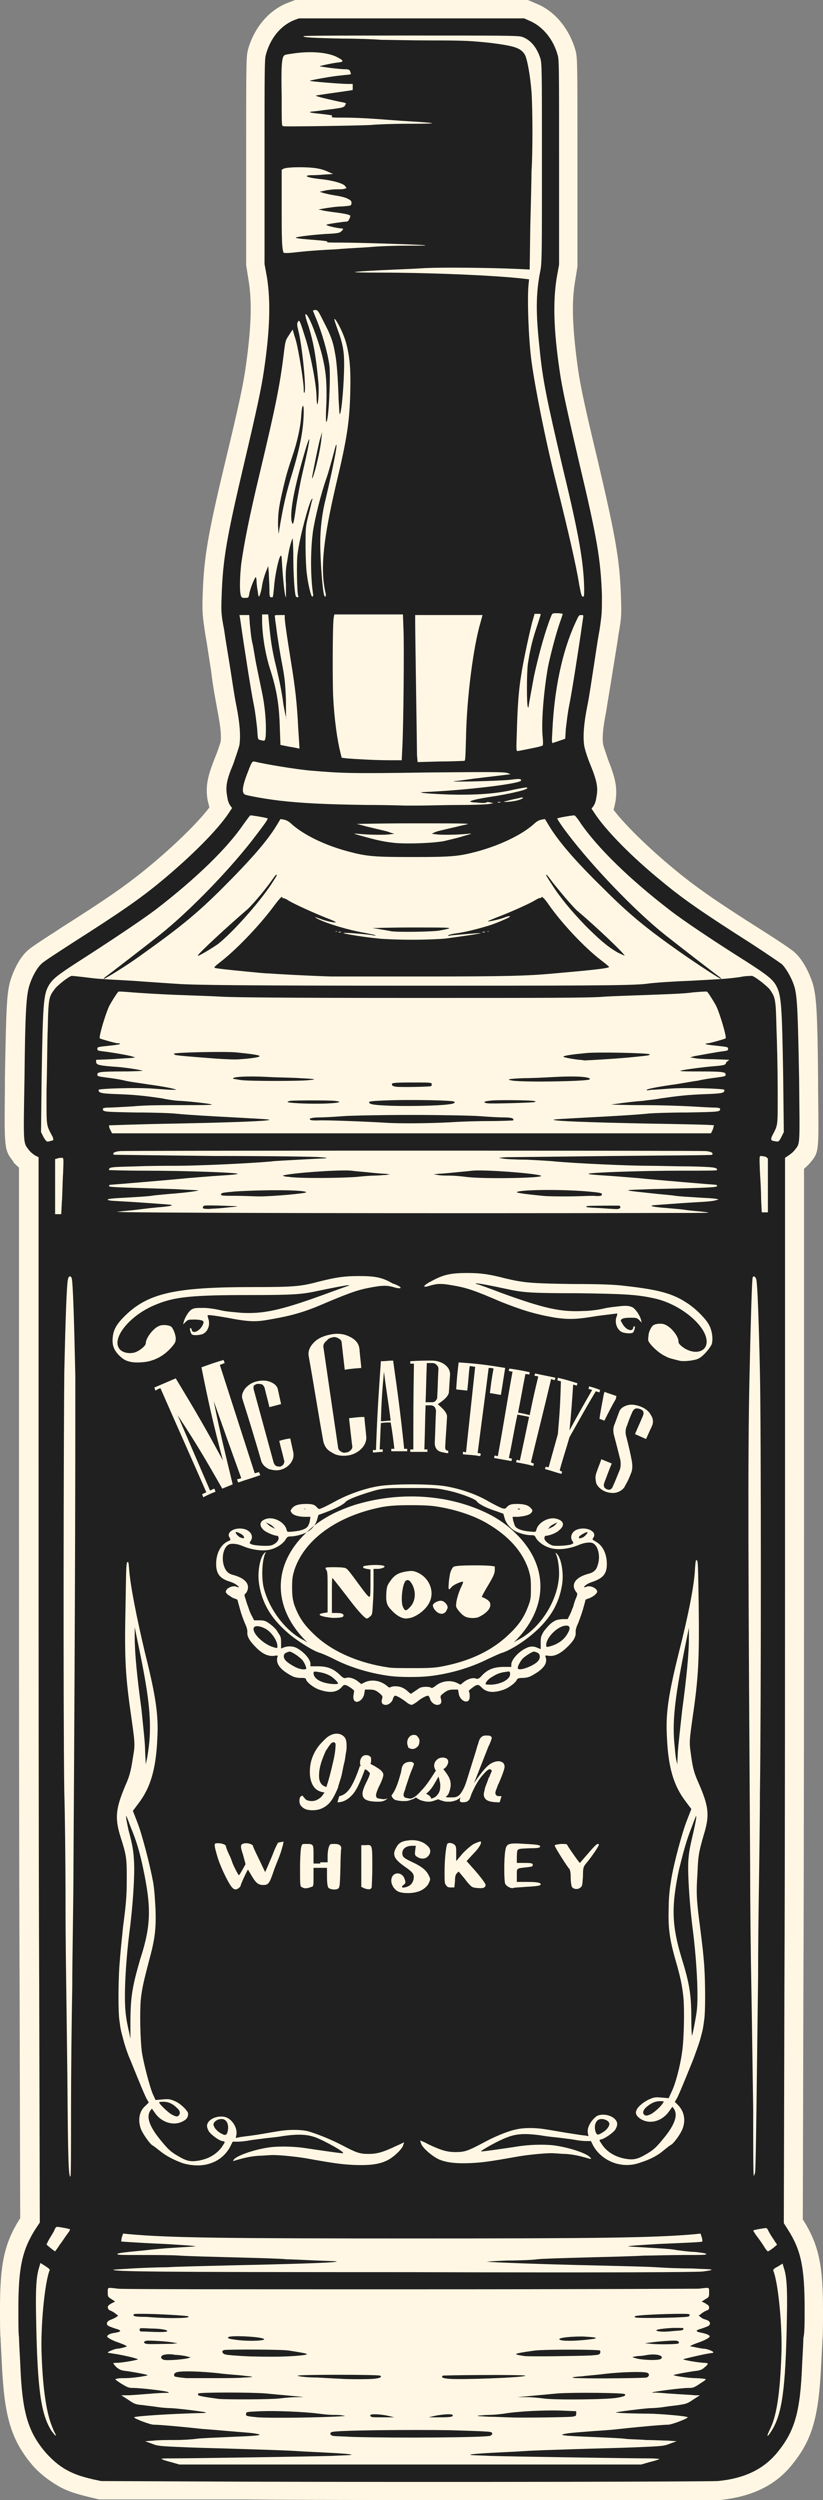 <?xml version="1.0" encoding="utf-8"?>
<!-- Generator: Adobe Illustrator 23.0.0, SVG Export Plug-In . SVG Version: 6.00 Build 0)  -->
<svg version="1.1" id="Layer_1" xmlns="http://www.w3.org/2000/svg" xmlns:xlink="http://www.w3.org/1999/xlink" x="0px" y="0px"
	 viewBox="0 0 134.4 408.1" style="enable-background:new 0 0 134.4 408.1;" xml:space="preserve">
<rect x="0" y="0" width="134.4" height="408.1" fill="#808080" stroke="none"/>
<style type="text/css">
	.st0{fill:#FFF7E3;}
	.st1{fill:#202020;}
</style>
<path class="st0" d="M74.7,408.1c-11.1,0-23.1,0-34.4-0.1L16.2,408l-1.7-0.4c-2.4-0.6-3.6-1-5-1.8c-1.7-1-3.1-2.1-4.3-3.5
	c-3.4-4.1-4.5-7.8-4.9-16.5c-0.1-2-0.2-3.7-0.2-4.1C0,381,0,378.4,0,376.9c0-7.3,0.7-10.6,3.1-14.5l0.2-0.3l-0.1-37.8
	c-0.1-21.4-0.1-60.5-0.1-87v-46.7c-0.3-0.3-0.7-0.6-0.9-0.9l-0.1-0.2c-1.4-1.8-1.4-2-1.3-12l0-1.4c0.2-11.3,0.3-13.7,0.8-15.7
	c0.5-1.8,1.6-4.2,3.1-5.4c0.8-0.7,4.8-3.2,5.2-3.5c7.9-5,11-7.2,14.5-10.1c4.1-3.4,7.9-7.1,9.8-9.6c-0.1-0.4-0.2-0.8-0.3-1.2
	c-0.4-2.4,0.1-4.1,1.2-6.9c0.5-1.2,0.8-2.2,0.9-2.5c0.2-0.9,0-2.7-0.5-5.3c-0.3-1.6-0.8-4.3-1-6.2c-0.3-1.9-0.7-4.7-1-6.3
	c-0.4-2.8-0.5-3.3-0.4-6.3c0.2-6.1,0.8-9.7,3.8-22.2c2-8.3,2.8-12,3.2-14.8c0.9-6.3,1.1-10.7,0.5-14.3l-0.4-2.5l0-16.9
	c0-16.4,0-17.1,0.3-18.3c1-3.6,3.4-6.4,6.4-7.6L48.2,0h38l1.4,0.6c3,1.2,5.4,4.1,6.4,7.7c0.3,1.2,0.3,1.9,0.3,18.3l0,16.9l-0.4,2.5
	c-0.6,3.5-0.4,7.8,0.5,14.3c0.4,2.8,1.2,6.5,3.2,14.8c2.9,12.4,3.6,16.2,3.8,22.2c0.1,3,0.1,3.5-0.4,6.3c-0.2,1.5-0.7,4.4-1,6.3
	c-0.3,2-0.8,4.8-1,6.2c-0.5,2.5-0.7,4.3-0.5,5.4c0,0.2,0.4,1.3,0.8,2.5c1.1,2.8,1.6,4.5,1.2,6.9c-0.1,0.5-0.2,0.9-0.3,1.3
	c1.9,2.5,5.7,6.2,9.8,9.6c3.5,2.9,6.6,5.1,14.5,10.1c0.5,0.3,4.4,2.8,5.2,3.5c1.5,1.3,2.6,3.7,3.1,5.4c0.5,2,0.7,4.2,0.8,15.5l0,1.5
	c0.1,10,0.2,10.2-1.2,11.9l-0.1,0.1c-0.3,0.4-0.7,0.7-1,1v46.7c0,26.5,0,65.5-0.1,87l-0.1,37.8l0.2,0.3c2.4,3.9,3.1,7.2,3.1,14.5
	c0,1.8,0,4.1-0.1,4.9c0,0.3-0.1,2-0.2,4c-0.4,8.7-1.5,12.4-4.9,16.5c-2.7,3.3-6.6,5.1-11.7,5.6C115.5,408.1,81.5,408.1,74.7,408.1z"
	/>
<path class="st0" d="M131.4,376.9c0-6.8-0.6-9.6-2.7-12.9l-0.7-1.1l0.1-38.6c0.1-21.3,0.1-60.4,0.1-87V189l0.6-0.4
	c0.3-0.2,0.8-0.6,1-0.9c0.9-1.1,0.8-0.6,0.7-11.6c-0.2-10.8-0.3-13.1-0.7-14.8c-0.4-1.5-1.4-3.2-2.1-3.9c-0.4-0.3-2.6-1.8-4.9-3.3
	c-8-5.1-11.2-7.3-14.8-10.3c-4.8-3.9-9-8.2-10.8-10.9l-0.6-0.9l0.3-0.4c0.2-0.3,0.4-0.7,0.5-1.5c0.3-1.5,0.1-2.6-1-5.3
	c-0.5-1.2-0.9-2.5-1-3.1c-0.2-1.4-0.1-3.4,0.5-6.4c0.3-1.4,0.7-4.2,1-6.1c0.3-1.9,0.7-4.8,1-6.3c0.4-2.7,0.4-2.9,0.4-5.7
	c-0.2-5.9-0.8-9.4-3.7-21.6c-2-8.6-2.8-12.2-3.2-15c-1-6.8-1.1-11.3-0.5-15.2l0.4-2.2l0-16.6c0-15.1,0-16.7-0.2-17.5
	c-0.7-2.7-2.5-4.8-4.6-5.7L85.6,3H67.2H48.8L48,3.3c-2.2,0.9-3.9,3-4.6,5.7c-0.2,0.8-0.2,2.4-0.2,17.5l0,16.6l0.4,2.2
	c0.6,3.8,0.5,8.5-0.5,15.2c-0.4,2.8-1.2,6.5-3.2,15c-2.9,12.3-3.5,15.8-3.7,21.6c-0.1,2.8-0.1,3.1,0.4,5.7c0.2,1.5,0.7,4.4,1,6.3
	c0.3,1.9,0.7,4.7,1,6.1c0.6,3,0.7,5,0.5,6.4c-0.1,0.5-0.6,1.9-1,3.1c-1.1,2.6-1.3,3.7-1,5.3c0.1,0.8,0.3,1.2,0.5,1.5l0.3,0.4
	l-0.6,0.9c-1.8,2.7-6.1,7-10.8,10.9c-3.6,3-6.8,5.2-14.8,10.3c-2.3,1.5-4.5,2.9-4.9,3.3c-0.8,0.7-1.7,2.4-2.1,3.9
	c-0.4,1.6-0.6,4.1-0.7,14.9c-0.2,11-0.2,10.4,0.7,11.6c0.2,0.3,0.7,0.7,1,0.9l0.6,0.3v48.3c0,26.6,0,65.7,0.1,87l0.1,38.6L5.7,364
	c-2.1,3.4-2.7,6.2-2.7,12.9c0,2,0,4.1,0.1,4.6c0,0.5,0.1,2.4,0.2,4.2c0.3,8,1.2,11.2,4.2,14.7c1,1.1,2.1,2.1,3.4,2.8
	c1.1,0.6,2.1,1,4.2,1.5l1.4,0.3l23.7,0.1c34.2,0.1,75.1,0,77-0.1c4.3-0.4,7.4-1.9,9.6-4.5c3-3.6,3.9-6.7,4.2-14.7
	c0.1-1.8,0.2-3.7,0.2-4.2C131.4,381,131.4,378.9,131.4,376.9z"/>
<g>
	<g>
		<path class="st1" d="M39.7,384.6c1.7,0.1,4,0.1,5.1,0.1c2.2,0,5.2-0.2,5.3-0.4c0.1-0.1-0.4-0.2-2.9-0.6c-1.1-0.2-9.7-0.2-10.5-0.1
			c-0.2,0-0.4,0.2-0.4,0.2C36.4,384.4,36.6,384.4,39.7,384.6z"/>
		<path class="st1" d="M30.3,384.6c-0.5-0.1-1.2-0.2-1.7-0.2c-0.9-0.2-2-0.1-2.2,0.2c-0.2,0.2-0.1,0.4,0.3,0.6
			c0.5,0.2,4.1-0.1,4.4-0.4C31.1,384.8,30.7,384.7,30.3,384.6z"/>
		<path class="st1" d="M27.2,380.6c0.5-0.2-0.7-0.5-2.6-0.5c-1.7-0.1-1.8-0.1-1.8,0.2c0,0.3,0.1,0.3,1,0.3
			C25.8,380.7,26.9,380.7,27.2,380.6z"/>
		<path class="st1" d="M29,382.5l-0.6-0.1c-1-0.2-4.1-0.4-4.5-0.3c-0.5,0.1-0.5,0.4,0,0.5c0.4,0.1,2.6,0,4.2,0L29,382.5z"/>
		<path class="st1" d="M28.1,378.4c2.2,0,3-0.1,2.6-0.3c-0.2-0.1-4.9-0.4-7.4-0.4c-1.4,0-1.5,0-1.5,0.2c0,0.2,0.3,0.3,2.1,0.3
			C25,378.3,26.9,378.4,28.1,378.4z"/>
		<path class="st1" d="M39,382c1.8,0.2,4.5,0.1,4.1-0.2c-0.6-0.4-5.5-0.6-5.8-0.3C37.1,381.7,37.3,381.8,39,382z"/>
		<path class="st1" d="M110.5,382.1c-0.4-0.1-3,0.1-4.4,0.3l-0.8,0.1l1,0.1c0.9,0.1,3.3,0.1,4.2,0C111,382.6,111,382.2,110.5,382.1z
			"/>
		<path class="st1" d="M91,390.7c-1.1,0.1-3.1,0.3-4.3,0.4l-2.2,0.2l1.4,0c0.8,0,2,0.1,2.7,0.2c1.7,0.3,10.7,0.2,12.2-0.1
			c1.2-0.2,1.5-0.4,1.2-0.6C101.8,390.6,93.6,390.5,91,390.7z"/>
		<path class="st1" d="M105.6,387.3c-0.7-0.2-4.2-0.1-6.8,0.2c-1.5,0.2-3.2,0.3-3.7,0.4c-2,0.1-2.1,0.3-0.4,0.3
			c2.4,0.1,10.4,0,10.9-0.1C106.1,387.9,106.1,387.4,105.6,387.3z"/>
		<path class="st1" d="M35.2,388.2c1.7,0,3.8,0,4.6-0.1c0.8,0,1.5-0.1,1.4-0.1c-0.1-0.1-0.7-0.1-1.4-0.2c-0.7-0.1-2.6-0.2-4.1-0.4
			c-2.8-0.3-5.8-0.4-6.7-0.2c-0.5,0.1-0.7,0.4-0.5,0.7c0.1,0.1,0.9,0.2,1.9,0.3C31.4,388.2,33.6,388.2,35.2,388.2z"/>
		<path class="st1" d="M105.8,384.4c-0.5,0.1-1.2,0.2-1.7,0.2c-0.5,0.1-0.8,0.1-0.8,0.2c0,0,0.6,0.2,1.2,0.3
			c1.5,0.2,3.3,0.2,3.5-0.1C108.4,384.5,107.2,384.2,105.8,384.4z"/>
		<path class="st1" d="M82.3,394c-0.7,0.1-1.8,0.2-2.4,0.2c-0.6,0-1.3,0.1-1.7,0.1c-0.5,0.1-0.1,0.1,1.6,0.2c1.2,0,2.7,0.1,3.3,0.1
			c1.2,0.1,9.2,0,10.3-0.1c0.6-0.1,0.7-0.1,0.7-0.5v-0.4l-2.4-0.1C89.1,393.4,84.6,393.6,82.3,394z"/>
		<path class="st1" d="M80.1,397c-0.1-0.1-3.1-0.2-6.6-0.3c-6.4-0.1-18.7,0-19.3,0.3c-0.4,0.1-0.3,0.5,0.1,0.6
			c0.2,0.1,1.7,0.1,3.4,0.2c7.2,0.2,21.7,0.1,22.4-0.2c0.1-0.1,0.3-0.2,0.3-0.3C80.4,397.2,80.3,397,80.1,397z"/>
		<path class="st1" d="M48.6,391.3c1.3,0,1.3,0-0.9-0.2c-1.2-0.1-3.2-0.3-4.3-0.4c-2.3-0.2-10.7-0.2-11,0c-0.1,0.1-0.1,0.2,0,0.3
			c0.1,0.1,1.1,0.3,3.4,0.6c1.4,0.1,8.6,0.1,10-0.1C46.5,391.4,47.8,391.3,48.6,391.3z"/>
		<path class="st1" d="M56,394.3c-0.4-0.1-1.2-0.1-1.7-0.1c-0.5,0-1.5-0.1-2.2-0.2c-2.3-0.3-6.9-0.5-9.5-0.4
			c-2.3,0.1-2.4,0.1-2.4,0.4c-0.1,0.4,0,0.4,1.9,0.6c1.5,0.1,7.4,0.1,12.2-0.1C56.3,394.4,56.7,394.4,56,394.3z"/>
		<path class="st1" d="M51.8,388.1c1.8,0.1,3.5,0.2,3.8,0.2c1.1,0.1,4.6,0.1,5.5,0c1-0.1,1.3-0.3,1-0.5c-0.3-0.2-13.5-0.2-13.5,0
			C48.6,387.9,50,388.1,51.8,388.1z"/>
		<path class="st1" d="M47.6,85c0.1,0.3,0.1,0.5,0.2,0.5c0.1,0,0.2-0.2,0.6-3.1c0.2-1.2,0.6-3.5,1-5.2c1.5-6.4,1.5-7.5-0.1-1.8
			C47.9,80.4,47.4,83.5,47.6,85z"/>
		<path class="st1" d="M45.6,86.5c0.6-3.6,1.1-6,2.2-9.5c1.2-4,1.8-7,1.8-9.9c0-1.4-0.3-1-0.4,0.6c-0.1,2-0.7,4.6-1.5,6.9
			c-0.8,2.4-1,3.1-1.6,5.7c-0.6,2.6-0.7,3.6-0.7,5.5C45.5,87.3,45.5,87.4,45.6,86.5z"/>
		<path class="st1" d="M51.5,76.6c0.5-1.9,0.9-3.9,1-5.1l0.1-1l-0.4,1.4c-0.3,1.2-0.9,4.2-1.2,5.8C50.9,78.5,51.1,78,51.5,76.6z"/>
		<path class="st1" d="M56.4,245.2c-0.3,0.4-1.7,1.1-3.3,1.7l-1.1,0.4l-0.2,0.7c-0.2,0.8-0.8,1.6-1.5,2c-0.6,0.4-2,0.8-2.8,0.8
			c-0.5,0-0.6,0.1-0.8,0.4c-0.3,0.6-1.2,1.3-2.1,1.6c-1.2,0.5-3.2,0.3-4.9-0.4c-0.9-0.4-1.8-0.5-2.3-0.3c-0.9,0.4-1.3,2.2-0.8,3.6
			c0.3,0.8,0.7,1.2,1.5,1.4c1.5,0.4,2.4,1.1,2.4,2c0,0.4-0.2,0.9-0.5,1.1c-0.1,0.1-0.1,0.3,0.1,0.8c0.1,0.4,0.3,1,0.5,1.5
			c0.1,0.4,0.4,1.1,0.6,1.4l0.3,0.6l0.9,0c0.8,0,1,0.1,1.7,0.6c0.5,0.4,1,0.8,1.3,1.4c0.5,0.7,0.5,0.9,0.5,1.7l0,0.9l0.5-0.2
			c0.6-0.2,1.2-0.2,1.8,0c1.2,0.5,2.5,1.9,2.5,2.7v0.4l1.2,0c1.6,0,2.5,0.4,3.5,1.3c0.6,0.6,0.8,0.7,1.1,0.6c0.5-0.2,1.4,0.1,2,0.6
			l0.5,0.4l0.6-0.3c1.1-0.5,2.5-0.3,3.6,0.6c0.3,0.3,0.5,0.3,0.6,0.2c0.3-0.2,1.4-0.2,1.9,0.1c0.3,0.1,0.7,0.4,0.9,0.6
			c0.2,0.2,0.5,0.4,0.5,0.4c0,0,0.3-0.2,0.6-0.4c0.3-0.2,0.7-0.5,0.9-0.6c0.5-0.2,1.5-0.2,1.8,0c0.1,0.1,0.3,0,0.6-0.2
			c1-0.9,2.5-1.1,3.6-0.6l0.6,0.3l0.5-0.4c0.6-0.5,1.5-0.8,2-0.6c0.3,0.1,0.5,0.1,1.1-0.6c0.9-0.9,1.9-1.3,3.5-1.3l1.2,0v-0.4
			c0-0.8,1.3-2.2,2.5-2.7c0.6-0.3,1.2-0.3,1.8,0l0.5,0.2V268c0-0.8,0.1-1,0.5-1.7c0.4-0.5,0.8-1,1.3-1.4c0.7-0.5,0.9-0.5,1.7-0.6
			l0.9,0l0.3-0.6c0.2-0.3,0.4-1,0.6-1.4c0.1-0.4,0.3-1.1,0.5-1.5c0.2-0.5,0.2-0.7,0.1-0.8c-0.2-0.2-0.5-0.7-0.5-1.1
			c0-0.9,0.9-1.6,2.4-2c0.8-0.2,1.3-0.6,1.5-1.4c0.5-1.4,0.1-3.2-0.8-3.6c-0.4-0.2-1.4-0.1-2.3,0.3c-1.7,0.7-3.6,0.9-4.9,0.4
			c-0.9-0.3-1.8-1-2.1-1.6c-0.2-0.4-0.3-0.4-0.8-0.4c-0.9,0-2.2-0.4-2.8-0.8c-0.7-0.5-1.3-1.2-1.5-2l-0.2-0.7l-1.1-0.4
			c-1.6-0.5-3-1.2-3.3-1.7c-0.4-0.4-3-1.4-5.2-1.8c-1.4-0.3-2-0.3-5.5-0.3c-3.5,0-4.1,0-5.5,0.3C59.4,243.8,56.8,244.7,56.4,245.2z
			 M76.3,245.7c3.3,1.1,5.8,2.5,7.9,4.6c5.3,5.1,5.4,11.8,0.3,17.2l-0.6,0.6l0.5-0.3c3.9-1.9,6.9-6.8,6.9-11c0-1.1-0.2-2.5-0.5-3.1
			c-0.1-0.3-0.1-0.3,0.1-0.1c0.7,0.6,1.2,3,0.9,5c-0.5,3.3-2.1,6-5.4,8.6c-1.5,1.2-3.4,2.3-4.4,2.6c-0.4,0.1-1.4,0.6-2.3,1
			c-2.8,1.4-6.1,2.4-9.5,2.8c-1.6,0.2-4.8,0.2-6.4,0c-3.2-0.4-6.6-1.4-9.3-2.8c-0.8-0.4-1.9-0.9-2.3-1c-1-0.3-2.9-1.5-4.4-2.6
			c-3.3-2.6-5-5.3-5.5-8.7c-0.3-2,0.2-4.4,0.9-5c0.2-0.2,0.3-0.2,0.1,0.1c-0.5,1.2-0.6,3.6-0.3,5.3c0.8,3.6,3.6,7.4,6.7,8.9l0.5,0.3
			l-0.6-0.6c-5.1-5.4-5-12.1,0.3-17.2c2.1-2.1,4.6-3.5,7.9-4.6C63.9,243.8,70.5,243.8,76.3,245.7z"/>
		<path class="st1" d="M94.3,148.7c-0.8-0.7-2.8-3.1-4-4.6c-0.5-0.7-1-1.3-1-1.3c-0.2,0-0.2,0,0.9,1.7c1.4,2.2,3.2,4.3,5.4,6.6
			c2.3,2.3,3.7,3.5,5.3,4.4c0.6,0.3,1.1,0.5,1.1,0.5C102.1,155.8,97.4,151.3,94.3,148.7z"/>
		<path class="st1" d="M44.2,144.5c1.1-1.7,1.1-1.7,0.9-1.7c-0.1,0-0.5,0.6-1,1.3c-1.1,1.5-3.2,4-4,4.6c-2.9,2.5-7.8,7-7.8,7.3
			c0,0.2,2.3-1.2,3.3-1.9C38,152.2,42.1,147.6,44.2,144.5z"/>
		<path class="st1" d="M60.5,394.2c-0.1,0.1,0,0.2,0.1,0.3c0.1,0.1,1,0.1,2,0.1l1.8,0l-0.8-0.2C62.4,394.1,60.7,394,60.5,394.2z"/>
		<path class="st1" d="M96.5,384.5c1.2-0.1,1.4-0.1,1.5-0.4c0.1-0.2,0-0.3,0-0.4c-0.2-0.2-9.2-0.2-10.7,0c-2.2,0.3-3.2,0.5-3,0.6
			c0.1,0.1,0.7,0.2,1.4,0.3C86.9,384.7,93.9,384.6,96.5,384.5z"/>
		<path class="st1" d="M73.2,388.3c1.8,0.2,12.6-0.2,12.6-0.5c0-0.2-13.2-0.1-13.5,0C72,388.1,72.3,388.2,73.2,388.3z"/>
		<path class="st1" d="M73.9,394.2c-0.1-0.2-1.8-0.1-3.1,0.2l-0.8,0.2l1.8,0C73.6,394.6,74.1,394.5,73.9,394.2z"/>
		<path class="st1" d="M90.6,175.8c-1.7,0.1-4,0.2-5.2,0.2c-2.3,0.1-2.9,0.2-1.7,0.4c2.3,0.3,12.3,0.1,12.6-0.2
			C96.6,175.8,94.3,175.6,90.6,175.8z"/>
		<path class="st1" d="M95.7,171.9c-2,0.2-3.7,0.4-3.7,0.6c0,0.1,1.6,0.4,2.6,0.5c0.4,0,0.7,0.1,0.9,0.1c0.3,0,5.8-0.3,8.4-0.6
			c1.9-0.2,2.2-0.2,2.2-0.4C106,171.9,97.6,171.7,95.7,171.9z"/>
		<path class="st1" d="M62.1,151.7c0.6,0.1,1.3,0.2,1.7,0.3c1,0.2,7,0.1,8-0.1c2.5-0.5,2.7-0.5-4.5-0.5c-3.8,0-6.7,0.1-6.5,0.1
			C60.9,151.5,61.6,151.6,62.1,151.7z"/>
		<path class="st1" d="M91.6,382c0.8,0.2,3.1,0.1,5.3-0.2c1-0.2,0.1-0.3-1.8-0.4C92.6,381.4,90.6,381.7,91.6,382z"/>
		<path class="st1" d="M98.1,156.7c-2.6-2-6.2-5.8-8.4-8.9c-0.8-1.2-1.3-1.6-1.3-1.3c0,0.1-0.1,0.1-0.1,0.1c-0.1-0.1-0.5,0.1-1,0.4
			c-1,0.6-4.4,2.1-6.3,2.8c-0.7,0.3-1.3,0.5-1.3,0.6c-0.2,0.1,1.5-0.2,2.6-0.6c0.5-0.2,0.9-0.3,1-0.2c0.1,0.1-1.8,0.9-2.9,1.3
			c-1.5,0.5-3.7,1.1-5.5,1.4c-0.9,0.1-1.7,0.3-1.7,0.4c-0.1,0.1,0.1,0.1,0.4,0c0.9-0.1,4.7-0.4,4.9-0.4c0.2,0.1-3.5,0.6-5.7,0.9
			c-0.9,0.1-3.4,0.2-5.5,0.2c-2.2,0-4.7-0.1-5.5-0.2c-2.2-0.2-5.9-0.8-5.7-0.9c0.2-0.1,4,0.2,4.9,0.4c0.3,0,0.5,0,0.4,0
			c-0.1-0.1-0.8-0.2-1.7-0.4c-2.9-0.5-6.2-1.5-7.8-2.3c-0.4-0.2-0.6-0.4-0.5-0.3c0.1,0,0.7,0.2,1.2,0.4c1.2,0.4,2.4,0.6,2.2,0.4
			c-0.1-0.1-0.8-0.4-1.6-0.7c-2-0.8-5.1-2.2-6.1-2.8c-0.4-0.3-0.8-0.4-0.9-0.4c-0.1,0-0.1,0-0.1-0.1c0-0.3-0.4,0.1-1.3,1.3
			c-2.2,3-5.8,6.8-8.4,8.9c-1.4,1.1-1.5,1.2-1.3,1.3c0.3,0.1,2.1,0.3,5.2,0.6c1.2,0.1,2.8,0.3,3.6,0.3c1.2,0.1,6.7,0.4,10.2,0.5
			c0.7,0,7.6,0,15.3,0c13.1,0,16.9-0.1,21.1-0.5c5.8-0.5,8.5-0.8,8.9-1C99.6,157.9,99.4,157.7,98.1,156.7z M54.8,152.1
			C54.6,152.1,54.6,152.1,54.8,152.1c0-0.1,0.1-0.1,0.2-0.1C55,152.1,55,152.1,54.8,152.1z M55.5,152.2c-0.2,0-0.3,0-0.2-0.1
			c0.1,0,0.3,0,0.4,0C55.7,152.2,55.7,152.2,55.5,152.2z M79,152.2c-0.2,0-0.3,0-0.2-0.1c0.1,0,0.3,0,0.4,0
			C79.2,152.2,79.2,152.2,79,152.2z M79.6,152.1C79.4,152.1,79.4,152.1,79.6,152.1c0-0.1,0.1-0.1,0.2-0.1
			C79.8,152.1,79.7,152.1,79.6,152.1z"/>
		<path class="st1" d="M90.7,248.9l0.3-0.4l-0.4,0.2c-0.2,0.1-0.6,0.3-0.8,0.5l-0.3,0.4l0.4-0.2C90.2,249.3,90.5,249.1,90.7,248.9z"
			/>
		<path class="st1" d="M84.9,246.3c0,0-0.2-0.1-0.3,0c-0.1,0-0.1,0.1,0.1,0.1C84.9,246.4,85,246.4,84.9,246.3z"/>
		<path class="st1" d="M39.1,250.9c0.2,0.1,0.5,0.2,0.6,0.2c0.2,0,0.2-0.1,0.1-0.3c-0.1-0.3-1.1-0.8-1.3-0.7
			C38.4,250.2,38.7,250.6,39.1,250.9z"/>
		<path class="st1" d="M43.4,265.9c-1.1-0.6-2-0.6-2,0c0,0.9,1.6,2.4,3,2.9c0.9,0.3,0.9,0.3,0.9-0.1
			C45.3,267.8,44.3,266.4,43.4,265.9z"/>
		<path class="st1" d="M43.8,248.7l-0.4-0.2l0.3,0.3c0.2,0.2,0.5,0.4,0.7,0.5c0.6,0.3,0.6,0.3,0.2-0.1
			C44.4,249,44.1,248.8,43.8,248.7z"/>
		<path class="st1" d="M64.7,177.4c1.1,0.1,5.5,0,5.7-0.1c0.1-0.1,0.1-0.2,0.1-0.4c-0.1-0.2-0.5-0.2-3.3-0.2c-3.1,0-3.2,0.1-3.2,0.3
			C64,177.2,64.1,177.3,64.7,177.4z"/>
		<path class="st1" d="M98.3,195c0-0.3-0.3-0.3-2.2-0.5c-4.6-0.4-11.3-0.3-11.7,0.1c-0.1,0.1,1.1,0.3,4.2,0.6
			c0.8,0.1,2.6,0.1,4.1,0.1c1.5,0,3.4-0.1,4.2-0.1C98,195.3,98.3,195.2,98.3,195z"/>
		<path class="st1" d="M101,196.8c-1.5,0-5.2,0-5.2,0.1c-0.2,0.2,0.2,0.2,2.1,0.3c2.9,0.2,2.9,0.2,3.2,0.1
			C101.4,197.2,101.4,196.8,101,196.8z"/>
		<path class="st1" d="M49.6,246.3C49.4,246.4,49.5,246.4,49.6,246.3c0.2,0.1,0.3,0.1,0.3,0C49.8,246.3,49.7,246.3,49.6,246.3z"/>
		<path class="st1" d="M47.3,269.6c-0.1,0-0.4,0.1-0.6,0.2c-0.4,0.2-0.5,0.7-0.1,1.2c0.3,0.4,1.3,1,2,1.3c0.6,0.2,1.2,0.3,1.4,0.1
			c0.1-0.1-0.3-1.1-0.7-1.5C48.7,270.3,47.6,269.6,47.3,269.6z"/>
		<path class="st1" d="M88.3,191.9c-1.1-0.4-9.3-1-11.2-0.8c-0.7,0.1-2.1,0.2-3,0.3c-0.9,0.1-2.1,0.2-2.5,0.2l-0.8,0.1l0.7,0.1
			c0.4,0.1,1.3,0.1,1.9,0.1c0.7,0,1.8,0.1,2.6,0.2C78.7,192.5,89.4,192.3,88.3,191.9z"/>
		<path class="st1" d="M38.3,194.5c-2,0.2-2.2,0.2-2.2,0.5c0,0.2,0.5,0.2,2.4,0.2c1.3,0,3.1,0.1,3.9,0.1c2.1,0,7.9-0.5,7.6-0.7
			C49.6,194.2,42.9,194.2,38.3,194.5z"/>
		<path class="st1" d="M66.8,262.5c1-0.9,1.2-2.4,0.6-3.7c-0.4-0.8-0.8-1.1-1.2-0.7c-0.5,0.6-0.8,3.3-0.4,4.2
			C66.1,263,66.3,263,66.8,262.5z"/>
		<path class="st1" d="M48.1,256.2c-0.3,1-0.4,1.4-0.4,2.9c0,1.4,0.1,1.9,0.3,2.7c0.7,2,1.5,3.3,3.3,5c2.9,2.8,7.3,4.7,12.2,5.4
			c0.5,0.1,2.5,0.1,4.3,0.1c2.9,0,3.6-0.1,5-0.4c4.3-0.9,7.7-2.6,10.3-5.1c1.8-1.7,2.6-3,3.3-5c0.3-0.8,0.3-1.3,0.3-2.7
			c0-1.5-0.1-1.9-0.4-2.9c-1-3-3.3-5.5-6.7-7.5c-2-1.2-4.9-2.2-7.8-2.7c-1.1-0.2-2.1-0.3-4.7-0.3c-2.5,0-3.5,0.1-4.7,0.3
			C55.2,247.4,49.8,251.2,48.1,256.2z M73.3,258.2c0.1-0.9,0.2-1.5,0.4-1.9c0.3-0.6,0.3-0.6,1.2-0.7c1.1-0.1,4.2-0.1,5.2,0l0.7,0.1
			l0,0.6c0,0.5-0.2,1-1.1,2.5c-0.6,1-1.1,1.9-1,1.9c0.6,0.2,1.2,0.6,1.3,0.9c0.3,0.7-0.3,1.6-1.7,2.3c-0.5,0.3-1.7,0.3-2.3,0
			c-0.5-0.2-1.3-1.1-1.5-1.6c-0.1-0.6,0.2-1.8,0.7-3c0.3-0.6,0.5-1.1,0.4-1.1c-0.1-0.1-1.4,0.4-1.8,0.8
			C73.2,259.7,73.2,259.6,73.3,258.2z M72,261.3c0.5,0,1.1,0.6,1.1,1.1c0,0.2-0.2,0.5-0.3,0.7c-0.4,0.4-0.7,0.4-1.2,0.2
			c-0.4-0.2-0.9-0.8-0.9-1.2C70.6,261.8,71.4,261.3,72,261.3z M63.1,259.8c0.1-0.8,0.1-1,0.7-1.8c0.7-1,1.4-1.3,2.7-1.5
			c0.8-0.1,1-0.1,1.7,0.2c2,0.9,2.9,3.3,1.8,5.1c-0.5,0.9-1.5,1.7-2.4,2.1c-0.4,0.2-1,0.3-1.3,0.3c-0.7,0-1.6-0.5-2.4-1.4
			C63.1,262,63,261.4,63.1,259.8z M52.9,263.3l0.6-0.1v-3.3c0-2.7,0-3.4-0.2-3.6c-0.1-0.2-0.2-0.3-0.1-0.4c0.1-0.1,2.3-0.1,2.9,0
			c0.6,0.1,0.5,0,3,3.4c0.9,1.2,1.2,1.5,1.3,1.3c0.1-0.1,0.1-1.2,0.1-2.3l0-2.1l-0.6-0.1c-0.4-0.1-0.6-0.1-0.6-0.3
			c0-0.2,0.3-0.2,1.1-0.3c1.2-0.1,2.4,0,2.4,0.2c0,0.2-0.6,0.4-1.2,0.4H61v1.8c0,1,0,2.6-0.1,3.7c-0.1,1.9-0.1,2-0.5,2.3h0
			c-0.2,0.2-0.4,0.3-0.5,0.3c-0.3,0-1.4-1.2-2.7-2.9c-0.6-0.8-2.7-3.5-2.9-3.7c-0.1-0.1-0.1,1.1-0.1,2.8v2.9h0.7
			c0.8,0,1.2,0.1,1.2,0.4c0,0.3-0.4,0.4-1.8,0.4C52.3,263.9,51.5,263.5,52.9,263.3z"/>
		<path class="st1" d="M60.4,191.4c-0.9-0.1-2.3-0.2-3-0.3c-1.9-0.2-10.2,0.4-11.2,0.8c-0.1,0,0.3,0.2,0.9,0.2
			c1.7,0.3,9.2,0.2,11.3,0c0.9-0.1,2.2-0.2,2.8-0.2c0.6,0,1.4-0.1,1.8-0.1l0.7-0.1l-0.8-0.1C62.5,191.6,61.3,191.5,60.4,191.4z"/>
		<path class="st1" d="M33.4,196.8c-0.3,0.1-0.4,0.4-0.1,0.5c0.1,0,0.7,0.1,1.3,0c0.6,0,1.8-0.1,2.6-0.2c0.9-0.1,1.5-0.1,1.5-0.2
			C38.7,196.9,34.1,196.7,33.4,196.8z"/>
		<path class="st1" d="M92.1,265.4c-1.3,0.3-2.9,2-2.9,3.1c0,0.3,0,0.4,0.4,0.3c1.3-0.3,2.4-1,3-2C93.3,265.7,93.1,265.2,92.1,265.4
			z"/>
		<path class="st1" d="M82.7,272.9c-0.9,0.1-1.5,0.3-2.3,0.8c-0.7,0.4-1.1,0.9-1.1,1.2c0,0.1,0.4,0.1,1,0.1c1.6-0.1,3-0.9,3-1.7
			C83.3,272.8,83.2,272.8,82.7,272.9z"/>
		<path class="st1" d="M87.8,269.8c-0.2-0.1-0.5-0.2-0.6-0.2c-0.3,0-1.4,0.7-1.9,1.2c-0.4,0.5-0.9,1.4-0.7,1.6
			c0.4,0.4,2.8-0.6,3.3-1.3C88.3,270.6,88.2,270,87.8,269.8z"/>
		<path class="st1" d="M54,273.6c-0.7-0.4-1.4-0.6-2.2-0.7c-0.5-0.1-0.6,0-0.6,0.2c0,0.7,0.7,1.3,1.9,1.6c0.7,0.2,2.1,0.3,2.1,0.1
			C55.2,274.6,54.6,274,54,273.6z"/>
		<path class="st1" d="M95.3,250.9c0.4-0.3,0.8-0.8,0.6-0.8c-0.3,0-1.1,0.5-1.3,0.7C94.4,251.2,94.7,251.2,95.3,250.9z"/>
		<path class="st1" d="M108.1,343c-1-0.1-1.8,0.3-2.6,1c-0.5,0.5-0.6,0.9-0.3,1.2c0.2,0.2,0.5,0.2,1.1-0.1c0.6-0.3,1.8-1.4,2-1.9
			C108.5,343.1,108.4,343,108.1,343z"/>
		<path class="st1" d="M82.1,182.4c-0.7,0-2.4-0.1-3.7-0.2c-1.3-0.1-6.3-0.2-11.2-0.2c-4.9,0-9.9,0.1-11.2,0.2
			c-1.3,0.1-3,0.2-3.7,0.2c-1.4,0-2,0.2-1.6,0.4c0.1,0.1,0.6,0.1,1.2,0.1c0.9-0.1,8.4,0.2,11.5,0.4c2,0.1,6.4,0.1,10.1-0.1
			c1.4-0.1,4.2-0.2,6.4-0.2c2.1,0,3.9-0.1,3.9-0.1C84,182.5,83.4,182.4,82.1,182.4z"/>
		<path class="st1" d="M99.5,346.6c-0.1-0.4-0.7-0.7-1.3-0.7c-0.9,0-1.3,1.1-0.9,2.2c0.2,0.4,0.3,0.5,1.1,0
			C99.1,347.7,99.6,347,99.5,346.6z"/>
		<path class="st1" d="M113.3,298.8c0.2-0.9,0.4-1.9,0.4-2.1c0-0.4,0-0.4-0.1-0.1c-0.1,0.2-0.4,1-0.7,1.8c-0.8,2-1.3,3.9-2,6.7
			c-1.3,6.1-1.2,9.2,0.4,14.5c1.4,4.5,1.6,6.2,1.6,10.4c0,1.5,0.1,2.5,0.1,2.3c0.1-0.2,0.3-1.2,0.5-2.3c0.3-1.6,0.4-2.3,0.4-4.4
			c0-2.7-0.3-6.8-0.7-10.1c-0.6-4.5-0.9-9.5-0.8-11.6C112.5,302.2,112.7,301.4,113.3,298.8z"/>
		<path class="st1" d="M23.4,305.1c-0.6-2.9-1.2-4.8-2-6.7c-0.3-0.8-0.6-1.6-0.7-1.8c-0.1-0.3-0.1-0.3-0.1,0.1
			c0,0.2,0.2,1.2,0.4,2.1c0.7,2.6,0.8,3.4,0.9,5.3c0.1,2.2-0.2,7.1-0.8,11.6c-0.4,3.2-0.7,7.3-0.7,10c0,2.3,0.1,3.6,0.7,6.1
			c0.1,0.5,0.2,1,0.2,1c0,0,0-1.2,0-2.6c0-4.2,0.3-5.9,1.6-10.4C24.7,314.3,24.7,311.3,23.4,305.1z"/>
		<path class="st1" d="M23.7,285.9l0.1,2.1l0.2-0.9c0.1-0.5,0.3-1.8,0.4-2.9c0.3-3.9-0.1-7.7-2-16.6l-0.4-2l0,1.7
			c0,2.6,0.4,6.6,1.1,11.7C23.4,282.1,23.7,284.5,23.7,285.9z"/>
		<path class="st1" d="M63.8,180.5c2.8,0.1,7.7,0,9.2-0.2c1.1-0.1,1.5-0.3,1.1-0.5c-0.6-0.2-7.1-0.3-10.2-0.2
			c-3.4,0.1-3.8,0.2-3.6,0.4C60.4,180.3,61.3,180.4,63.8,180.5z"/>
		<path class="st1" d="M111.1,377.7c-2.5,0-7.2,0.2-7.4,0.4c-0.1,0.1-0.1,0.1,0.1,0.2c0.3,0.1,3.4,0.1,6.5,0c2-0.1,2.2-0.1,2.3-0.3
			C112.7,377.7,112.5,377.7,111.1,377.7z"/>
		<path class="st1" d="M79.8,179.7c-0.9,0.1-0.9,0.3-0.2,0.4c0.7,0.1,7.4-0.1,7.7-0.2c0.3-0.1,0.2-0.1-0.2-0.2
			C86.3,179.6,80.8,179.5,79.8,179.7z"/>
		<path class="st1" d="M109.9,380c-1.9,0.1-3.1,0.3-2.6,0.5c0.4,0.1,1,0.2,2.8,0c1.4-0.1,1.5-0.1,1.5-0.4
			C111.6,380,111.6,380,109.9,380z"/>
		<path class="st1" d="M112.5,265.7l-0.4,2c-1.8,8.8-2.3,12.8-2,16.6c0.1,1,0.2,2.3,0.3,2.8l0.2,0.9l0.1-2.1c0.1-1.3,0.4-4,0.7-6.7
			c0.7-5.2,1.1-9.2,1.1-11.7L112.5,265.7z"/>
		<path class="st1" d="M28.1,345.2c0.6,0.3,0.9,0.4,1.1,0.1c0.3-0.3,0.2-0.8-0.3-1.2c-0.8-0.8-1.6-1.1-2.6-1c-0.3,0-0.4,0.1-0.2,0.3
			C26.3,343.7,27.5,344.9,28.1,345.2z"/>
		<path class="st1" d="M39.3,172.9c1.5-0.1,3.1-0.3,3.1-0.5c0-0.2-1.8-0.4-3.7-0.6c-1.9-0.2-10.3,0-10.3,0.2c0,0.1,0.1,0.1,0.2,0.2
			c0.2,0.1,2.7,0.3,6.6,0.6C36.7,172.9,38.5,173,39.3,172.9z"/>
		<path class="st1" d="M54.4,287.6c0.3-1.2,0.4-2.2,0.4-2.8c0-0.1,0-0.2-0.1-0.3c-0.1-0.1-0.1-0.1-0.2-0.1c-0.2,0-0.4,0.1-0.6,0.4
			c-0.2,0.2-0.4,0.6-0.7,1c-0.3,0.7-0.6,1.4-0.8,2.1c-0.2,0.7-0.3,1.3-0.3,2c0,0.5,0.1,0.9,0.3,1.2c0.2,0.3,0.5,0.5,0.9,0.6
			C53.8,290.2,54.1,288.9,54.4,287.6z"/>
		<path class="st1" d="M36.2,345.9c-0.6,0-1.1,0.3-1.3,0.7c-0.2,0.4,0.4,1.2,1.1,1.6c0.7,0.4,0.9,0.4,1.1,0
			C37.5,347,37.1,345.9,36.2,345.9z"/>
		<path class="st1" d="M70.4,293.6c0.5-0.1,0.8-0.3,1.1-0.7c0.3-0.4,0.4-0.8,0.4-1.4c0-0.2,0-0.5-0.1-0.7c0-0.2-0.1-0.5-0.2-0.8
			c-0.2,0.4-0.5,0.9-0.8,1.4c-0.3,0.5-0.7,1-1.2,1.4c0.2,0.1,0.3,0.2,0.5,0.3C70.2,293.2,70.4,293.4,70.4,293.6z"/>
		<path class="st1" d="M49,176c-1.1-0.1-3.5-0.1-5.2-0.2c-3.7-0.2-6.1,0-5.7,0.3c0,0,0.6,0.1,1.2,0.2c1.3,0.2,10.1,0.2,11.3,0
			C51.9,176.2,51.4,176.1,49,176z"/>
		<path class="st1" d="M54.7,179.7c-1-0.1-6.6-0.1-7.3,0c-0.9,0.2-0.4,0.3,1.4,0.4C52.9,180.3,57.1,180,54.7,179.7z"/>
	</g>
	<path class="st1" d="M62.2,232c0.6,0,1-0.1,1.6-0.1c-0.4-3.2-0.7-4.8-1.1-8C62.4,227.2,62.3,228.8,62.2,232z"/>
	<path class="st1" d="M71.1,228.7c0.2-0.2,0.3-0.4,0.3-0.6c0.1-1.9,0.1-2.8,0.2-4.7c0-0.2-0.1-0.4-0.3-0.6c-0.2-0.2-0.4-0.3-0.7-0.3
		c-0.4,0-0.5,0-0.9,0c-0.1,2.6-0.1,3.8-0.2,6.4c0.3,0,0.5,0,0.8,0C70.7,228.9,70.9,228.9,71.1,228.7z"/>
	<path class="st1" d="M131.4,376.9c0-6.8-0.6-9.6-2.7-12.9l-0.7-1.1l0.1-38.6c0.1-21.3,0.1-60.4,0.1-87V189l0.6-0.4
		c0.3-0.2,0.8-0.6,1-0.9c0.9-1.1,0.8-0.6,0.7-11.6c-0.2-10.8-0.3-13.1-0.7-14.8c-0.4-1.5-1.4-3.2-2.1-3.9c-0.4-0.3-2.6-1.8-4.9-3.3
		c-8-5.1-11.2-7.3-14.8-10.3c-4.8-3.9-9-8.2-10.8-10.9l-0.6-0.9l0.3-0.4c0.2-0.3,0.4-0.7,0.5-1.5c0.3-1.5,0.1-2.6-1-5.3
		c-0.5-1.2-0.9-2.5-1-3.1c-0.2-1.4-0.1-3.4,0.5-6.4c0.3-1.4,0.7-4.2,1-6.1c0.3-1.9,0.7-4.8,1-6.3c0.4-2.7,0.4-2.9,0.4-5.7
		c-0.2-5.9-0.8-9.4-3.7-21.6c-2-8.6-2.8-12.2-3.2-15c-1-6.8-1.1-11.3-0.5-15.2l0.4-2.2l0-16.6c0-15.1,0-16.7-0.2-17.5
		c-0.7-2.7-2.5-4.8-4.6-5.7L85.6,3H67.2H48.8L48,3.3c-2.2,0.9-3.9,3-4.6,5.7c-0.2,0.8-0.2,2.4-0.2,17.5l0,16.6l0.4,2.2
		c0.6,3.8,0.5,8.5-0.5,15.2c-0.4,2.8-1.2,6.5-3.2,15c-2.9,12.3-3.5,15.8-3.7,21.6c-0.1,2.8-0.1,3.1,0.4,5.7c0.2,1.5,0.7,4.4,1,6.3
		c0.3,1.9,0.7,4.7,1,6.1c0.6,3,0.7,5,0.5,6.4c-0.1,0.5-0.6,1.9-1,3.1c-1.1,2.6-1.3,3.7-1,5.3c0.1,0.8,0.3,1.2,0.5,1.5l0.3,0.4
		l-0.6,0.9c-1.8,2.7-6.1,7-10.8,10.9c-3.6,3-6.8,5.2-14.8,10.3c-2.3,1.5-4.5,2.9-4.9,3.3c-0.8,0.7-1.7,2.4-2.1,3.9
		c-0.4,1.6-0.6,4.1-0.7,14.9c-0.2,11-0.2,10.4,0.7,11.6c0.2,0.3,0.7,0.7,1,0.9l0.6,0.3v48.3c0,26.6,0,65.7,0.1,87l0.1,38.6L5.7,364
		c-2.1,3.4-2.7,6.2-2.7,12.9c0,2,0,4.1,0.1,4.6c0,0.5,0.1,2.4,0.2,4.2c0.3,8,1.2,11.2,4.2,14.7c1,1.1,2.1,2.1,3.4,2.8
		c1.1,0.6,2.1,1,4.2,1.5l1.4,0.3l23.7,0.1c34.2,0.1,75.1,0,77-0.1c4.3-0.4,7.4-1.9,9.6-4.5c3-3.6,3.9-6.7,4.2-14.7
		c0.1-1.8,0.2-3.7,0.2-4.2C131.4,381,131.4,378.9,131.4,376.9z M49.6,5.9c0.1-0.1,8-0.1,17.5-0.1c14.4,0,17.5,0,18.1,0.2
		c1.3,0.4,2.4,1.6,3,3.4c0.3,0.9,0.3,1.4,0.3,17.2c0,15.5,0,16.4-0.3,17.8c-0.7,3.6-0.7,6.8-0.1,12.3c0.5,5.3,1.2,8.6,3.9,20.1
		c2.5,10.3,3.3,14.9,3.4,19.2c0,1.2,0,1.4-0.2,1.4c-0.2,0-0.3-0.3-0.6-1.9c-0.5-3.2-1.9-9.2-3.7-16.4C89.1,72,87.4,63.4,86.8,59
		c-0.5-3.7-0.7-10.1-0.5-12.4l0.1-1l-0.8-0.1c-5.2-0.6-16.2-1-23.3-1c-5.8,0-5.8-0.1,0.1-0.4c2-0.1,4.9-0.2,6.4-0.3
		c2.8-0.2,11.2-0.1,15.7,0.1l2,0.1l0.1-7c0.1-3.9,0.2-7.9,0.2-9.1c0.2-2.7,0.2-9.9,0-12.9c-0.2-2.6-0.7-5.4-1.1-6.1
		C85,7.8,84,7.5,80.1,7c-3-0.3-3.7-0.4-9.6-0.4c-3.5,0-7.2-0.1-8.3-0.1c-1.1-0.1-3.9-0.2-6.3-0.2C51.1,6.2,49.3,6.1,49.6,5.9z
		 M88.6,120.1c0.1,0.9,0.1,1.6,0,1.6c-0.1,0.1-1,0.3-2,0.5c-1,0.2-2,0.4-2.1,0.4c-0.2,0-0.2-0.3-0.1-3c0.1-4.1,0.3-6.9,0.7-9.3
		c0.3-2.1,1.2-6.3,1.8-8.7l0.4-1.4h0.5c0.3,0,0.5,0,0.5,0.1c0,0-0.3,1-0.7,2.2c-0.8,2.4-1.1,4-1.4,5.9c-0.2,1.6-0.2,6.7,0,7
		c0.1,0.1,0.1,0.2,0.1,0.1c0-0.2,0.6-3.5,0.9-5.1c0.8-3.7,1.9-7.6,2.8-9.8c0.2-0.5,0.2-0.5,1-0.5c0.5,0,0.9,0.1,0.9,0.1
		c0,0.1-0.3,0.9-0.6,1.8c-0.6,1.8-1.4,4.9-1.8,6.8C88.8,112.8,88.4,117.6,88.6,120.1z M81.2,129.9c-2.7,0.4-4.1,0.7-4.4,0.9
		c-0.1,0.1,0.4,0.2,1.1,0.2c0.7,0.1,1.4,0.1,1.5,0c0.1-0.1,0.4-0.1,0.7,0l0.5,0.1l-0.5,0.1c-0.3,0.1-2.5,0.2-4.9,0.2
		c-2.4,0-5.4,0.1-6.7,0.1c-1.3,0-2.3,0-2.4,0c0,0-2.8-0.1-6.2-0.1c-7-0.1-10.7-0.3-14.2-0.7c-2.5-0.3-5.2-0.8-5.7-1
		c-0.6-0.3-0.4-1.5,0.6-4c0.5-1.3,0.6-1.4,0.9-1.4c1.5,0.4,6.9,1.3,9.3,1.5c4.9,0.4,6.1,0.5,18.8,0.3c10.6-0.1,12.9-0.1,13.3,0.1
		c0.3,0.1,0.5,0.2,0.4,0.2c-0.1,0-3.3,0.4-5.9,0.7c-1.4,0.2-2.8,0.4-3.2,0.4c-1.1,0.2,7,0,9-0.2c1.6-0.2,1.9-0.2,1.9,0.1
		c0,0.5-8.7,1.6-16,1.9c-1.3,0.1,1.4,0.3,4.4,0.4c4,0.1,7.5-0.1,10.4-0.8c2-0.4,2.2-0.4,2.2-0.3C86.3,128.9,83.5,129.5,81.2,129.9z
		 M84.3,130.7c-0.5,0.1-1.2,0.2-1.6,0.2c-0.7,0-0.6,0,0.6-0.3c0.8-0.2,1.5-0.3,1.7-0.4C85.9,130.1,85.2,130.5,84.3,130.7z M81.5,131
		c-0.2,0-0.3,0-0.2-0.1c0.1,0,0.3,0,0.4,0C81.8,131,81.7,131,81.5,131z M63.7,135.9c-0.4-0.2-1-0.3-3.9-1c-0.7-0.2-1.5-0.4-1.6-0.4
		c-0.1,0,3.9-0.1,9.1-0.1c5.1,0,9.2,0,9.1,0.1c-0.1,0.1-0.9,0.2-1.6,0.4c-3,0.7-3.5,0.8-3.9,1l-0.4,0.2l0.8,0.1
		c0.7,0.1,3.2,0.1,5.2-0.1c0.7-0.1,0.6,0-0.9,0.4c-0.9,0.3-2.3,0.6-3.1,0.8c-1.6,0.3-5.6,0.5-8,0.3c-1-0.1-2.3-0.3-3.8-0.7
		c-3-0.8-3.3-0.9-2.3-0.8c2,0.2,4.4,0.2,5.2,0.1l0.8-0.1L63.7,135.9z M46.7,114.4c-0.1-2.7-0.2-3.6-0.5-5.3
		c-0.5-2.6-0.9-5.1-1.1-6.8c-0.1-0.7-0.2-1.4-0.2-1.6c-0.1-0.3,0-0.3,0.8-0.3l0.8,0l0,0.6c0.1,1.2,0.4,3.1,1,6.9
		c0.7,4.3,1,6.8,1.2,11c0.1,1.6,0.2,3,0.2,3.1c0,0.1,0,0.2,0,0.2c-0.1,0-0.8-0.2-1.6-0.3l-1.5-0.3l-0.1-2.7
		c-0.1-3.8-0.5-6.3-1.6-9.7c-0.8-2.5-1.3-5.7-1.3-8v-0.9l0.5,0l0.5,0l0.1,1.1c0.3,3.2,0.5,4.3,0.9,6.2c0.8,3.3,1.2,5.2,1.5,7.5
		c0.2,1.1,0.4,2.1,0.5,2.2C46.7,117.6,46.7,116.6,46.7,114.4z M54.5,100.8l0.1-0.5h5.6h5.6l0.1,2.7c0.1,2.7,0,15.2-0.2,19.1l-0.1,2
		l-2,0c-2.4,0-5.7-0.2-6.9-0.3l-0.9-0.1l-0.2-0.8c-0.5-2-1-5.3-1.2-9.3C54.3,111,54.3,101.8,54.5,100.8z M67.8,101.3l0-0.9l5.5,0
		l5.5,0l-0.3,1.1c-1.2,4-2.3,12.5-2.4,19c-0.1,3.4-0.1,3.7-0.3,3.7c-0.1,0-1.9,0.1-3.9,0.1l-3.7,0.1l-0.1-1.1
		C68.1,122.2,67.8,103.6,67.8,101.3z M90.2,119.4c0.3-6.8,1.6-13,3.7-17.6c0.6-1.3,0.6-1.4,1-1.4c0.4,0,0.4,0,0.3,0.6
		c-0.8,5.6-1.8,11.9-2.2,13.9c-0.3,1.4-0.5,3.3-0.6,4.1l-0.1,1.6l-0.9,0.3c-0.5,0.2-1,0.3-1.1,0.4C90.1,121.3,90.1,121,90.2,119.4z
		 M52,29.2c2.2,0.2,3.9,0.7,4.3,1.1l0.3,0.4l-0.3,0.1c-0.2,0.1-0.8,0.1-1.3,0.1c-0.6,0-1.4,0.1-1.9,0.2l-0.9,0.2l0.6,0.2
		c0.4,0.1,1.2,0.3,1.9,0.4c0.7,0.1,1.6,0.3,2,0.5c0.6,0.3,0.7,0.4,0.7,0.7c0,0.4-0.1,0.4-0.4,0.5c-0.3,0-0.8,0.1-1.2,0.1
		c-0.7,0-2.2,0.2-3.3,0.4l-0.5,0.1l0.5,0.1c0.3,0.1,1,0.2,1.7,0.3c2.5,0.3,3.1,0.5,3,0.7c0,0.1-0.1,0.4-0.2,0.5
		c-0.1,0.3-0.2,0.4-0.8,0.4c-1.6,0.2-2.8,0.4-2.9,0.5c-0.1,0.1,1.4,0.5,2.5,0.6c0.3,0,0.3,0.1,0,0.4c-0.3,0.3-0.4,0.4-2.8,0.5
		c-2.7,0.2-4.8,0.5-4.7,0.6c0,0.1,1,0.2,2.2,0.3c2.7,0.2,3.2,0.3,2.9,0.4c-0.1,0.1,0.8,0.1,2.2,0.1c3,0,11.9,0.3,13.5,0.4
		c0.9,0.1,0.3,0.1-2.6,0.1c-2.1,0-4.7,0.1-5.7,0.2c-1,0.1-3.7,0.2-6,0.4c-2.3,0.1-4.9,0.3-5.7,0.4c-0.9,0.1-1.8,0.2-2.1,0.2
		c-0.3,0-0.6,0-0.6,0C46,41.2,46,38.1,46,34.4v-6.7l0.4-0.2c0.3-0.1,1.1-0.2,2.5-0.2c2.3,0,3.6,0.2,4.8,0.8l0.7,0.3l-1.6,0.1
		c-0.9,0.1-1.9,0.1-2.2,0.1C49.5,28.7,50.3,29,52,29.2z M46.5,9c0.1-0.1,0.9-0.2,1.6-0.3C51,8.3,53.6,8.6,55,9.3
		c1.2,0.6,1.2,0.8,0.2,0.9c-1,0.1-3.1,0.6-3,0.6c0.1,0.1,3.2,0.5,4.1,0.5c0.7,0,0.8,0.1,0.9,0.4c0.1,0.2,0.1,0.4,0.1,0.4
		c-0.1,0.1-0.7,0.1-1.5,0.2c-1.3,0.1-5.3,0.8-5.2,0.9c0.1,0.1,5.1,0.5,6.1,0.5h0.9l0,0.5l0,0.5l-1.3,0.2c-1.4,0.2-4.3,0.6-4.7,0.7
		c-0.2,0.1,2,0.6,3.8,1c0.6,0.1,1.1,0.2,1.1,0.3c0,0-0.1,0.2-0.2,0.4c-0.2,0.2-0.5,0.3-1.3,0.4c-0.5,0.1-1.6,0.2-2.3,0.3
		c-0.7,0.1-1.5,0.2-1.7,0.2c-0.2,0-0.4,0.1-0.4,0.1c0,0.1,0.9,0.2,1.9,0.3c1.6,0.2,1.9,0.2,1.7,0.4c-0.2,0.2,0.2,0.2,2.1,0.2
		c1.3,0,3.5,0.1,4.9,0.2c1.4,0.1,3.9,0.3,5.6,0.4c5,0.3,5,0.4,0,0.4c-2.5,0-5.3,0.1-6.2,0.2c-1.6,0.1-13.8,0.3-14.4,0.2
		C46,20.4,46,20.4,46,15.7C45.9,10.7,46,9.2,46.5,9z M39.4,92c0.5-3.5,1.3-7.6,3.1-15.1c2.6-10.9,3.2-14.1,3.8-18.8
		c0.3-2.5,0.3-2.5,0.9-3.4c0.3-0.5,0.6-0.9,0.6-0.9c0,0,0.2,0.8,0.5,1.7c0.5,1.8,1.3,6.9,1.3,8c0,0.4,0,0.7,0.1,0.6
		c0.4-0.3-0.4-8.1-1-10.2c-0.2-0.8-0.2-1.1-0.1-1.3c0.3-0.5,0.3-0.5,1.4,3c0.8,2.7,1.7,7.3,1.7,9.4c0,0.6,0.1,1,0.1,1
		c0.2,0,0.3-2.4,0.2-3.5c-0.4-4.4-0.8-6.6-1.6-9.2c-0.5-1.4-0.6-2-0.5-2c0.4-0.2,1.9,3.6,2.7,6.7c0.6,2.5,0.8,4.2,0.7,7.8
		c-0.1,1.7-0.1,3.1,0,3.1c0.4-0.4,0.7-7.4,0.5-9.2c-0.3-2.2-1.2-5.4-2.3-8c-0.2-0.5-0.4-1-0.4-1c0,0,0.2-0.1,0.4-0.1
		c0.4,0,0.5,0.2,1.4,2c1.1,2.1,1.5,3.2,1.8,5c0.3,1.4,0.5,4.4,0.6,7.7c0.1,1.3,0.1,2.4,0.2,2.3c0.3-0.3,0.7-5.2,0.7-8.2
		c0-2-0.2-3.3-1.1-5.7c-0.6-1.7-0.6-1.8-0.3-1.5c0.5,0.7,1.3,2.3,1.7,3.7c0.6,2.2,0.8,4.3,0.7,8c-0.1,4.8-0.5,7.6-2.3,15.1
		c-2.1,9-2.6,13.7-1.8,17.5c0.2,0.7,0.1,1.1-0.1,0.8c-0.3-0.3-0.7-5.7-0.7-8.7c0-2.3,0.3-4.9,0.9-7.2c1-4.3,2-9,1.7-8.8
		c-0.1,0.1-0.3,1-0.6,2.1c-0.3,1.1-0.7,2.5-0.9,3.1c-1,2.8-2,6.9-2.3,9c-0.4,3-0.4,7.2,0,10c0.1,0.4,0,0.6-0.1,0.6
		c-0.2,0-0.7-2-0.9-3.8c-0.1-0.7-0.2-2.7-0.2-4.4c0-3.1,0-3.2,0.5-5.2c0.3-1.1,0.5-2.2,0.6-2.4c0.1-0.2,0-0.2-0.1-0.1
		c-0.4,0.4-2,6.3-2.3,8.9c-0.2,1.2-0.1,6.4,0.1,6.9c0.1,0.1,0,0.2-0.1,0.2c-0.1,0-0.3-0.1-0.3-0.2c-0.2-0.5-0.4-3.6-0.4-6.4
		c0-1.6-0.1-3-0.1-3c-0.1,0-0.5,1.3-0.7,2.5c-0.1,0.5-0.2,1.3-0.3,1.8c-0.1,0.5-0.2,1.8-0.1,3.1c0,1.2,0,2.2,0,2.2
		c-0.2,0-0.5-2.9-0.7-6.4c-0.1-1.5-0.9,1.5-1.2,4.2c-0.1,1.2-0.2,2.2-0.3,2.2c0,0-0.1,0-0.3,0c-0.2-0.1-0.2-0.4-0.2-1.4
		c0-0.7-0.1-1.9-0.1-2.5l-0.1-1.2l-0.4,1c-0.2,0.5-0.5,1.5-0.6,2.2c-0.1,0.7-0.3,1.4-0.4,1.6c-0.1,0.3-0.2,0.3-0.3-0.6
		c-0.1-0.6-0.2-1.3-0.2-1.7c0-0.4-0.1-0.7-0.1-0.7c-0.2,0-1,2-1.1,2.8h0c-0.1,0.5-0.1,0.6-0.6,0.6c-0.3,0-0.6,0-0.6-0.1
		C39,97.2,39.2,93.7,39.4,92z M39.1,100.4h0.8h0.8l0.1,1.5c0.1,0.9,0.2,2.2,0.4,3c0.2,0.8,0.4,2.3,0.6,3.3c0.2,1,0.6,3,0.9,4.4
		c0.6,2.7,0.8,5.4,0.7,7.4c-0.1,1-0.1,1-0.9,0.8c-0.4-0.1-0.4-0.1-0.5-1.8c-0.1-0.9-0.3-2.8-0.6-4.2c-0.4-2-1.4-8.3-2.2-13.9
		L39.1,100.4z M8.4,396.8c-1.7-2.7-2.3-6.7-2.5-18.3c-0.1-4.6,0-6.9,0.5-8.4l0.2-0.7l0.8,0.5c0.6,0.4,0.8,0.6,0.7,0.7
		c-0.8,2-1.5,9.2-1.3,13.8c0.2,5.7,0.8,9.5,1.7,11.7c0.2,0.5,0.4,1,0.5,1.1C9.3,397.9,9,397.6,8.4,396.8z M10.9,364.8
		c-0.3,0.4-0.8,1.2-1.2,1.7c-0.3,0.5-0.7,1-0.7,1c-0.1,0-1.2-0.9-1.4-1.1c0,0,0.2-0.5,0.5-1c0.3-0.5,0.7-1.1,0.8-1.4
		c0.1-0.3,0.3-0.5,0.4-0.5c0.3,0,2,0.3,2.1,0.4C11.5,364,11.2,364.4,10.9,364.8z M9,198v-4.4v-4.4l0.4-0.1c0.2-0.1,0.5-0.1,0.7-0.1
		c0.3,0,0.3,0,0.2,2.6c-0.1,1.4-0.1,3.5-0.2,4.6l-0.1,2H9.5H9z M12,304.4c0,6-0.2,15-0.2,20c-0.1,5-0.2,14-0.2,20
		c0,6,0,10.9-0.1,10.9c-0.3,0-0.4-2.4-0.5-16.5c-0.1-8.5-0.2-15.6-0.2-15.9c0-0.3-0.1-5.9-0.1-12.5c0-6.6-0.1-14.7-0.2-17.8
		c-0.2-13.1-0.1-59.7,0-68.6c0.2-9.1,0.4-14.4,0.6-15.2c0.1-0.5,0.4-0.6,0.6-0.2c0.2,0.5,0.4,6.6,0.6,16
		C12.3,237.9,12.3,256.6,12,304.4z M115,383.4c0.4,0,1.5,0.4,1.5,0.6c0,0.1-0.4,0.1-0.9,0.2c-0.7,0.1-3.3,0.7-4,0.9
		c-0.3,0.1,2.6,0.6,3.4,0.6c0.3,0,0.6,0.1,0.6,0.1c0,0.1-0.2,0.4-0.5,0.6c-0.4,0.4-0.7,0.5-1.3,0.6c-1,0.1-3.7,0.6-3.8,0.7
		c-0.1,0.1,2.4,0.5,3.6,0.5c0.6,0,1.2,0.1,1.4,0.1c0.4,0.1,0.4,0.1-0.7,0.8c-1,0.7-1.2,0.7-1.9,0.7c-1.2,0-5.6,0.6-5.8,0.7
		c-0.1,0.1-0.1,0.1,0,0.1c0.1-0.1,1.2,0,2.4,0.1c2.8,0.2,3.6,0.2,4.5,0.3l0.8,0l-1.1,0.7c-1,0.7-1.2,0.7-2.4,0.9
		c-0.7,0.1-1.8,0.2-2.3,0.3c-0.6,0.1-1.6,0.2-2.4,0.2c-1.4,0.1-5.4,0.6-5.5,0.7c-0.1,0.1,3.4,0.2,5.3,0.2c1.6,0,6.5,0.4,6.4,0.6
		c0,0.2-2.6,1.2-3.2,1.2c-0.6,0-3.3,0.2-8,0.7c-1.5,0.2-3.8,0.3-4.9,0.4c-1.2,0.1-2.7,0.2-3.4,0.3c-2,0.3-1.1,0.4,3.8,0.6
		c2.3,0.1,4.8,0.2,5.5,0.3c0.7,0.1,2.3,0.1,3.4,0.2c1.2,0,2.8,0.1,3.6,0.1l1.4,0.1l-1.1,0.4c-1,0.4-1.2,0.4-5.8,0.6
		c-2.6,0.1-7.1,0.2-10,0.3c-2.9,0.1-6.4,0.2-7.8,0.3c-1.4,0.1-3.9,0.2-5.7,0.3c-1.7,0.1-3.2,0.2-3.3,0.3c-0.1,0.1,1.5,0.1,3.4,0.2
		c3.6,0.1,22.7,0.4,25.9,0.4c1,0,1.7,0.1,1.6,0.1c-0.1,0.1-0.8,0.3-1.6,0.5l-1.4,0.4l-37.7,0l-37.7,0l-1.4-0.4
		c-0.8-0.2-1.4-0.4-1.5-0.5c-0.1-0.1,0.7-0.1,1.7-0.1c3.2,0,22.3-0.3,25.9-0.4c1.9-0.1,3.4-0.1,3.4-0.2c-0.1-0.1-1.5-0.2-3.3-0.3
		c-1.7-0.1-4.3-0.2-5.7-0.3c-1.4-0.1-4.9-0.2-7.8-0.3c-2.9-0.1-7.4-0.2-10-0.3c-4.6-0.2-4.8-0.2-5.8-0.6l-1.1-0.4l1.4-0.1
		c0.8-0.1,2.4-0.1,3.6-0.1c1.2,0,2.7-0.1,3.4-0.2c0.7-0.1,3.2-0.2,5.5-0.3c4.9-0.2,5.8-0.3,3.8-0.6c-0.7-0.1-2.3-0.2-3.4-0.3
		c-1.2-0.1-3.4-0.3-4.9-0.4c-4.6-0.5-7.3-0.7-8-0.7c-0.6,0-3.2-1-3.2-1.2c0-0.2,6.3-0.6,11-0.7c0.4,0,0.7,0,0.7-0.1
		c-0.1-0.1-4-0.6-5.6-0.7c-0.7,0-1.8-0.1-2.4-0.2c-0.6-0.1-1.6-0.2-2.3-0.3c-1.2-0.1-1.4-0.2-2.4-0.9l-1.1-0.7l0.8,0
		c1,0,1.8-0.1,4.5-0.3c1.2-0.1,2.3-0.1,2.4-0.1c0.1,0.1,0.1,0.1,0-0.1c-0.2-0.2-4.5-0.7-5.8-0.7c-0.7,0-0.9-0.1-1.9-0.7
		c-1.1-0.7-1.1-0.8-0.7-0.8c0.2-0.1,0.9-0.1,1.4-0.1c1.2,0,3.8-0.4,3.6-0.5c-0.1-0.1-2.8-0.6-3.8-0.7c-0.6-0.1-0.8-0.2-1.3-0.6
		c-0.3-0.3-0.5-0.6-0.5-0.6c0-0.1,0.3-0.1,0.6-0.1c0.8,0,3.7-0.5,3.4-0.6c-0.7-0.3-3.2-0.8-4-0.9c-0.5-0.1-0.9-0.1-0.9-0.2
		c0-0.1,1.2-0.6,1.5-0.6c0.4,0,1.6-0.3,1.6-0.4c0-0.1-1-0.5-1.6-0.7c-0.6-0.2-1.6-0.7-1.6-0.9c0-0.2,0.4-0.5,1.3-0.6
		c1.1-0.2,1.1-0.4,0-0.7c-0.6-0.2-1.1-0.4-1.2-0.5c-0.3-0.3-0.1-0.7,0.4-0.9c0.3-0.1,0.7-0.3,0.9-0.4l0.4-0.3l-0.4-0.3
		c-0.2-0.2-0.6-0.4-0.8-0.5c-0.3-0.1-0.4-0.2-0.5-0.5c0-0.3,0.1-0.4,0.6-0.7l0.6-0.3l-0.6-0.4c-0.6-0.4-0.6-0.4-0.6-1.1
		c0-0.9-0.1-0.8,1.7-0.6c0.8,0.1,16.8,0.1,47.4,0.1s46.6-0.1,47.4-0.1c1.8-0.2,1.7-0.3,1.7,0.6c0,0.7,0,0.8-0.6,1.1l-0.6,0.4
		l0.6,0.3c0.5,0.3,0.6,0.4,0.6,0.7c0,0.3-0.2,0.4-0.5,0.5c-0.2,0.1-0.6,0.3-0.8,0.5l-0.4,0.3l0.4,0.3c0.2,0.2,0.6,0.3,0.9,0.4
		c0.5,0.2,0.7,0.5,0.4,0.9c-0.1,0.1-0.6,0.3-1.2,0.5c-1.1,0.3-1.1,0.5,0,0.7c0.9,0.2,1.3,0.4,1.3,0.6c0,0.2-1,0.7-1.6,0.9
		c-0.6,0.2-1.6,0.6-1.6,0.7C113.4,383.1,114.5,383.4,115,383.4z M114.3,314.4c0.5,4,0.5,4,0.7,6.4c0.2,2.9,0.2,7.7,0,8.9
		c-0.2,1.5-0.2,1.5-0.6,3c-0.2,0.8-0.8,2.4-1.2,3.5c-1.5,3.7-2.4,5.9-2.7,6.4l-0.3,0.5l0.5,0.5c1,1,1.3,2.4,0.8,3.8
		c-0.3,0.9-1.5,2.5-1.9,2.7c-0.2,0.1-0.7,0.5-1.2,0.9c-0.9,0.8-2.2,1.5-3.8,2c-2.9,1.1-6.2-0.1-7.7-2.7l-0.4-0.8h-0.8
		c-0.5,0-1.3-0.1-1.8-0.2c-0.5-0.1-1.5-0.2-2.2-0.3c-0.7-0.1-2.1-0.2-3.2-0.4c-2.7-0.4-4.2-0.3-5.7,0.3c-1.4,0.5-4.6,2.3-4.2,2.3
		c0.4,0,4.6-0.6,5.8-0.8c1.8-0.3,4.3-0.4,6-0.2c2.4,0.3,5.5,1.3,6,2c0.2,0.2,0.2,0.2-0.1,0.2c-2-0.6-2.8-0.7-3.9-0.8
		c-0.7,0-1.5-0.1-1.9-0.1c-0.9-0.1-4,0.2-5.8,0.5c-5,0.9-6,1-7.9,1.1c-2.4,0.1-3.9-0.1-5.1-0.6c-1.1-0.5-2.6-1.8-2.9-2.5
		c-0.1-0.3-0.2-0.6-0.2-0.6c0,0,0.6,0.2,1.3,0.6c2.1,1,3.1,1.3,4.5,1.3c1.5,0,2-0.2,4.3-1.4c1.8-1,4.1-2,5.6-2.3
		c1.2-0.3,3.2-0.3,4.9,0c0.7,0.1,2.3,0.4,3.6,0.6c1.3,0.2,2.5,0.4,2.8,0.4l0.5,0.1l-0.1-0.5c-0.2-0.9,0.6-2.2,1.5-2.8
		c0.8-0.4,2.2-0.2,2.9,0.5c0.5,0.5,0.5,1,0.1,1.7c-0.3,0.5-1.6,1.4-2.2,1.6c-0.5,0.1-0.5,0.1-0.1,0.7c0.8,1.3,2.2,2.2,4,2.5
		c1.2,0.2,1.9,0.1,3.4-0.8c1.2-0.7,1.6-1.1,2.9-2.7c1.7-2.1,2.2-3.6,1.6-4.6l-0.3-0.4l-0.5,0.7c-1.1,1.6-3,2.2-4.5,1.4
		c-0.7-0.4-1.1-0.9-0.9-1.4c0.1-0.6,1.2-1.5,2.1-1.9c0.7-0.3,0.9-0.4,2-0.3l1.2,0.1l0.5-1.1c0.6-1.2,1.4-4.2,1.7-6.5
		c0.3-2,0.4-6.9,0.2-8.9c-0.2-1.8-0.4-3-1.3-6.1c-1-3.5-1.2-5.3-1.1-8.5c0-1.8,0.2-3.3,0.4-4.5c0.4-2.6,1.8-7.8,2.6-9.8l0.7-1.8
		l-0.9-1.2c-2-2.6-2.9-5.6-3.1-10.8c-0.2-3.7,0.3-6.9,2-13.7c1.5-5.9,2.5-10.9,2.6-13.6c0.1-1.2,0.1-1.4,0.3-1.3
		c0.2,0.1,0.2,1.2,0.3,7.2c0.1,8.9,0,11.7-1,18.5c-0.5,3.5-0.5,3.9-0.4,5c0.4,3.2,0.6,3.9,1.4,5.7c1.7,3.9,1.8,5.3,0.8,8.5
		c-0.8,2.8-0.9,3.4-1,6.2C113.7,308.8,113.7,309.9,114.3,314.4z M51.8,349c-1.5-0.6-3-0.7-5.7-0.3c-1.1,0.2-2.6,0.3-3.2,0.4
		c-0.7,0.1-1.7,0.2-2.2,0.3c-0.5,0.1-1.4,0.2-1.8,0.2H38l-0.4,0.8c-0.8,1.5-2.1,2.5-3.8,2.9c-1.2,0.3-2.7,0.2-4-0.2
		c-1.6-0.6-2.7-1.2-3.7-2c-0.5-0.4-1-0.8-1.2-0.9c-0.4-0.2-1.6-1.9-1.9-2.7c-0.5-1.4-0.3-2.9,0.8-3.8l0.5-0.5l-0.3-0.5
		c-0.3-0.5-1.2-2.7-2.7-6.4c-0.5-1.1-1-2.7-1.2-3.5c-0.4-1.5-0.4-1.5-0.6-3c-0.2-1.2-0.2-6,0-8.9c0.2-2.5,0.2-2.5,0.6-6.4
		c0.6-4.5,0.6-5.6,0.6-8.4c0-2.8-0.1-3.4-1-6.2c-1-3.2-0.8-4.7,0.8-8.5c0.8-1.8,0.9-2.5,1.4-5.7c0.1-1.1,0.1-1.5-0.4-5
		c-1-6.9-1.2-9.6-1-18.5c0.1-6,0.1-7.1,0.3-7.2c0.2-0.1,0.2,0.1,0.3,1.3c0.2,2.6,1.2,7.7,2.6,13.6c1.7,6.8,2.2,10,2,13.7
		c-0.2,5.1-1.1,8.2-3.1,10.8l-0.9,1.2l0.7,1.8c0.8,2,2.1,7.1,2.6,9.8c0.2,1.1,0.3,2.7,0.4,4.5c0.1,3.2-0.1,4.9-1.1,8.5
		c-0.8,3.1-1.1,4.3-1.3,6.1c-0.2,2.1-0.1,6.9,0.2,8.9c0.4,2.2,1.2,5.2,1.7,6.5l0.5,1.1l1.2-0.1c1-0.1,1.3,0,2,0.3
		c0.9,0.4,1.9,1.4,2.1,1.9c0.1,0.6-0.2,1.1-0.9,1.4c-1.5,0.8-3.5,0.1-4.5-1.4l-0.5-0.7l-0.3,0.4c-0.6,1-0.1,2.5,1.6,4.6
		c1.3,1.6,1.7,2,2.9,2.7c1.5,0.9,2.1,1,3.4,0.8c1.8-0.3,3.2-1.2,4-2.5c0.4-0.6,0.4-0.6-0.1-0.7c-0.6-0.1-1.9-1.1-2.2-1.6
		c-0.4-0.7-0.4-1.2,0.1-1.7c0.7-0.7,2.1-0.9,2.9-0.5c1,0.5,1.7,1.8,1.5,2.8l-0.1,0.5l0.5-0.1c0.3-0.1,1.5-0.2,2.8-0.4
		c1.3-0.2,2.9-0.5,3.6-0.6c1.7-0.3,3.7-0.3,4.9,0c1.4,0.4,3.7,1.3,5.6,2.3c2.3,1.2,2.8,1.4,4.3,1.4c1.4,0,2.4-0.3,4.5-1.3
		c0.7-0.3,1.3-0.6,1.3-0.6c0,0-0.1,0.3-0.2,0.6c-0.3,0.7-1.8,2.1-2.9,2.5c-1.1,0.5-2.7,0.7-5.1,0.6c-1.9-0.1-2.9-0.2-7.9-1.1
		c-1.8-0.3-4.9-0.6-5.8-0.5c-0.3,0-1.2,0.1-1.9,0.1c-1.1,0.1-1.9,0.2-3.9,0.8c-0.3,0.1-0.3,0.1-0.1-0.2c0.6-0.7,3.6-1.7,6-2
		c1.7-0.2,4.2-0.1,6,0.2c1.3,0.2,5.4,0.8,5.8,0.8C56.4,351.3,53.2,349.6,51.8,349z M32.9,223.2c1.4-0.5,2.2-0.8,3.6-1.2
		c0.1,0.2,0.1,0.3,0.2,0.5c-0.3,0.1-0.5,0.2-0.8,0.3c1.9,5.9,3.8,11.8,5.7,17.7c0.3-0.1,0.4-0.1,0.7-0.2c0.1,0.2,0.1,0.3,0.2,0.5
		c-1.4,0.5-2.2,0.7-3.6,1.2c-0.1-0.2-0.1-0.3-0.2-0.5c0.3-0.1,0.4-0.1,0.7-0.2c-1.8-5-2.7-7.5-4.5-12.6c1.1,5.5,1.8,8.2,3.1,13.6
		c-0.7,0.3-1,0.4-1.7,0.7c-2.8-4.9-4.2-7.3-7.3-12c2.1,4.9,3.2,7.4,5.3,12.3c0.3-0.1,0.4-0.2,0.7-0.3c0.1,0.2,0.1,0.3,0.2,0.5
		c-0.8,0.3-1.2,0.5-2,0.9c-0.1-0.2-0.1-0.3-0.2-0.5c0.3-0.1,0.4-0.2,0.7-0.3c-2.5-5.7-5-11.3-7.5-17c-0.3,0.1-0.5,0.2-0.8,0.4
		c-0.1-0.2-0.1-0.3-0.2-0.5c1.4-0.6,2.1-0.9,3.5-1.5c3.2,5.3,4.8,8,7.7,13.4C34.8,232.3,34.1,229.2,32.9,223.2z M41.4,226.7
		c1.3,4.8,2,7.3,3.3,12.1c0.1,0.2,0.2,0.4,0.4,0.5c0.2,0.1,0.4,0.1,0.7,0.1c0.2-0.1,0.4-0.2,0.5-0.4c0.1-0.2,0.2-0.4,0.1-0.6
		c-0.3-1.3-0.5-1.9-0.8-3.2c0.7-0.2,1.1-0.3,1.8-0.4c0.2,0.9,0.3,1.4,0.5,2.3c0.1,0.6,0,1.1-0.4,1.7c-0.4,0.5-0.9,0.9-1.6,1.1
		c-0.7,0.2-1.3,0.1-2-0.1c-0.6-0.3-1-0.7-1.2-1.2c-1.2-4.1-1.8-6.1-3.1-10.2c-0.2-0.6,0-1.1,0.4-1.7c0.5-0.6,1.1-1,1.9-1.2
		c0.8-0.2,1.6-0.2,2.3,0.1c0.7,0.3,1.1,0.7,1.2,1.3c0.2,0.9,0.3,1.4,0.5,2.3c-0.8,0.2-1.1,0.3-1.9,0.5c-0.3-1.3-0.5-1.9-0.8-3.2
		c-0.1-0.2-0.2-0.4-0.4-0.5c-0.2-0.1-0.5-0.1-0.8-0.1c-0.3,0.1-0.5,0.2-0.6,0.4C41.4,226.3,41.4,226.5,41.4,226.7z M39.7,302.8
		c-0.5-1.5-0.5-1.8,0.3-1.9c0.5-0.1,1.3,0.2,1.3,0.4c0,0.1,0.4,1,1,2.2l1,2.1l0.4-0.9c0.2-0.5,0.7-1.6,1-2.4
		c0.3-0.8,0.7-1.5,0.7-1.5c0,0,0.3-0.1,0.5-0.1l0.4-0.1l-0.1,0.6c-0.1,0.3-0.3,1.1-0.5,1.6c-0.2,0.6-0.7,1.7-1,2.6
		c-0.7,2.1-0.9,2.3-1.7,2.3c-0.8,0-1.2-0.3-1.9-1.5c-0.3-0.5-0.6-1-0.6-1c-0.1,0-1.2,2.4-1.2,2.6c0,0.1-0.1,0.2-0.3,0.4
		c-0.4,0.3-0.7,0.3-1,0c-0.5-0.4-1.8-3-2.4-4.8c-0.6-2-0.7-2.5-0.3-2.5c0.8-0.1,1.6,0.2,1.6,0.5c0,0.1,0.2,0.7,0.5,1.3
		c0.3,0.6,0.5,1.2,0.5,1.2c0,0.2,1,2.2,1.1,2.2c0.1,0,0.3-0.4,0.6-0.9l0.5-0.9L39.7,302.8z M51.2,291.6c-0.4-0.6-0.6-1.4-0.6-2.3
		c0-0.8,0.1-1.6,0.4-2.4c0.3-0.8,0.7-1.5,1.3-2.2c0.5-0.5,0.9-1,1.4-1.3c0.5-0.3,0.9-0.4,1.3-0.4c0.5,0,0.9,0.2,1.2,0.5
		c0.3,0.3,0.4,0.8,0.4,1.5c0,0.3,0,0.6-0.1,1.1c-0.1,0.4-0.1,1-0.3,1.7c-0.2,0.8-0.3,1.6-0.5,2.3c-0.2,0.7-0.4,1.2-0.5,1.7
		c-0.5,1.2-1,2.2-1.7,2.8c-0.7,0.6-1.5,0.9-2.4,0.9c-0.7,0-1.2-0.1-1.6-0.4c-0.4-0.3-0.6-0.6-0.6-1.1c0-0.2,0-0.4,0.1-0.6
		c0.1-0.2,0.2-0.2,0.4-0.3c0.2,0.3,0.4,0.5,0.6,0.7c0.2,0.1,0.5,0.2,0.9,0.2c0.4,0,0.8-0.1,1.2-0.4c0.4-0.2,0.6-0.6,0.9-1
		C52.2,292.5,51.6,292.2,51.2,291.6z M58.9,288.2c-0.1-0.1-0.1-0.3-0.1-0.5c0-0.4,0.1-0.6,0.3-0.9c0.2-0.2,0.4-0.3,0.7-0.3
		c0.3,0,0.5,0.1,0.6,0.2c0.2,0.1,0.2,0.3,0.2,0.6c0,0.1,0,0.2,0,0.3c0,0.1-0.1,0.2-0.1,0.3c0.2,0.2,0.6,0.3,1,0.6
		c0.7,0.4,1.1,0.8,1.1,1.2c0,0.3-0.2,0.9-0.6,1.7c-0.4,0.8-0.6,1.4-0.6,1.7c0,0.2,0.1,0.3,0.2,0.4c0.1,0.1,0.4,0.1,1,0.2
		c0.6,0,1.2-0.3,1.6-1c0.4-0.6,0.8-1.6,1.2-3.1c0.1-0.2,0.1-0.5,0.2-0.9c0.1-0.7,0.6-1.1,1.4-1.1c0.2,0,0.3,0,0.4,0.1
		c0.1,0.1,0.2,0.1,0.2,0.2c0,0.1-0.1,0.4-0.3,0.9c-0.2,0.4-0.3,0.8-0.4,1l-0.7,2.1l0,0.1c-0.2,0.5-0.3,0.8-0.3,1
		c0,0.2,0.1,0.3,0.2,0.4c0.1,0.1,0.4,0.1,0.8,0.2c0.6,0,1.2-0.5,1.9-1.3c0.8-0.8,1.5-1.9,2.4-3.3c-0.1-0.1-0.2-0.2-0.2-0.3
		c0-0.1-0.1-0.2-0.1-0.4c0-0.4,0.1-0.7,0.4-1c0.3-0.3,0.6-0.4,1.1-0.4c0.2,0,0.4,0.1,0.6,0.2c0.1,0.1,0.2,0.3,0.2,0.5
		c0,0.2-0.1,0.4-0.2,0.6c-0.1,0.2-0.3,0.4-0.6,0.6c0.4,0.5,0.7,0.9,0.9,1.3c0.2,0.4,0.3,0.8,0.3,1.2c0,0.4-0.1,0.8-0.2,1.1
		c-0.1,0.4-0.3,0.7-0.6,0.9c0.1,0.1,0.2,0.1,0.4,0.1c0.1,0,0.3,0,0.5,0H74l0,0c0.5,0,0.9-0.2,1.2-0.6c0.3-0.4,0.7-1.1,1-2.1l1.5-4.8
		c0.1-0.3,0.2-0.8,0.4-1.3c0.2-0.9,0.6-1.3,1.2-1.3c0.4,0,0.7,0,0.8,0.1c0.1,0.1,0.2,0.1,0.2,0.3c0,0.1-0.1,0.4-0.3,0.9
		c-0.1,0.2-0.1,0.3-0.2,0.4l-2.4,6.1c0.8-1.2,1.5-2.1,2.1-2.7c0.6-0.6,1.3-0.9,1.9-0.9c0.3,0,0.5,0.1,0.7,0.2
		c0.2,0.2,0.3,0.4,0.3,0.7c0,0.3-0.3,1.2-0.9,2.6l-0.2,0.4c-0.1,0.3-0.2,0.6-0.3,0.8c-0.1,0.3-0.1,0.4-0.1,0.5
		c0,0.2,0.1,0.3,0.2,0.4c0.1,0.1,0.4,0.1,0.8,0.1l-0.3,1h-0.2c-0.8,0-1.4-0.1-1.8-0.3c-0.4-0.2-0.6-0.6-0.6-1c0-0.2,0.1-0.5,0.2-1
		c0.1-0.4,0.4-1,0.6-1.7l0.1-0.1c0.2-0.6,0.4-0.9,0.4-1c0-0.1,0-0.1-0.1-0.2c0,0-0.1-0.1-0.2-0.1c-0.3,0-0.7,0.4-1.3,1.1
		c-0.6,0.7-1.1,1.6-1.6,2.7c-0.1,0.2-0.2,0.5-0.3,0.8c-0.2,0.6-0.6,0.8-1.2,0.8c-0.2,0-0.3,0-0.4-0.1c-0.1,0-0.1-0.1-0.1-0.2
		c0,0,0-0.1,0-0.2c0-0.1,0.1-0.2,0.1-0.3c-0.2,0.2-0.5,0.4-0.8,0.5c-0.3,0.1-0.6,0.2-1,0.2l0,0h-0.2c-0.3,0-0.5,0-0.8-0.1
		c-0.3-0.1-0.5-0.1-0.8-0.3c-0.3,0.1-0.6,0.2-0.9,0.3c-0.3,0.1-0.5,0.1-0.8,0.1c-0.4,0-0.7-0.1-1.1-0.2c-0.3-0.1-0.6-0.3-0.9-0.5
		c-0.2,0.2-0.5,0.3-0.8,0.4c-0.2,0.1-0.6,0.2-0.9,0.2l0,0h-0.3c-0.6,0-1.1-0.1-1.4-0.2c-0.3-0.2-0.5-0.4-0.6-0.8
		c-0.3,0.3-0.6,0.6-0.9,0.8c-0.3,0.2-0.7,0.3-1.1,0.3l0,0h-0.2c-0.9,0-1.5-0.1-1.9-0.3c-0.4-0.2-0.6-0.5-0.6-1c0-0.4,0.2-1,0.6-1.8
		c0.4-0.8,0.6-1.3,0.6-1.5c0-0.1-0.1-0.2-0.2-0.3c-0.1-0.1-0.3-0.3-0.6-0.4c-0.7,1.9-1.3,3.3-2,4.1c-0.7,0.8-1.5,1.3-2.5,1.3l0.3-1
		c0.6-0.1,1.2-0.5,1.7-1.2c0.5-0.7,1.1-2,1.7-3.8C59,288.5,58.9,288.3,58.9,288.2z M66.5,284.5c0-0.4,0.1-0.7,0.3-0.9
		c0.2-0.3,0.5-0.4,0.8-0.4c0.3,0,0.5,0.1,0.6,0.3c0.2,0.2,0.3,0.4,0.3,0.7c0,0.4-0.1,0.7-0.3,0.9c-0.2,0.2-0.5,0.4-0.8,0.4
		c-0.3,0-0.5-0.1-0.7-0.2C66.6,285,66.5,284.8,66.5,284.5z M85.7,304.1c1.2,0,1.3,0.1,1.3,0.3c0,0.3-0.1,0.3-0.9,0.4
		c-1.8,0.2-1.7,0.1-1.7,1.3v1.1h1.7c1.5,0,2.2,0.1,2.2,0.4c0,0.2-0.5,0.3-2.4,0.4c-1,0.1-2,0.1-2.1,0.2c-0.4,0.1-1.1-0.3-1.3-0.7
		c-0.2-0.5-0.2-4.1,0-5.3c0.2-1.3,0.4-1.4,3.4-1.2c2,0.1,2.3,0.2,2.3,0.4c0,0.2-0.2,0.3-1.5,0.3c-2.5,0.1-2.2,0-2.3,1.3l0,1.1
		L85.7,304.1z M75.6,302.5c0.9-0.9,1.5-1.4,2-1.6c0.4-0.2,0.8-0.3,0.9-0.3c0.2,0.2-0.2,1-1.2,2l-1.1,1.2l0.8,0.9
		c1.1,1.2,2.3,2.7,2.3,3c0,0.4-0.4,0.6-1.2,0.5c-0.4,0-0.9-0.1-1-0.2c-0.1,0-0.7-0.6-1.2-1.3l-1-1.2l-0.3,0.3
		c-0.2,0.2-0.3,0.5-0.3,1.3l-0.1,1l-0.5,0c-0.4,0-0.6,0-0.8-0.3c-0.3-0.3-0.3-0.5-0.3-2.3c0-1.8,0.2-3.8,0.4-4.4
		c0.1-0.4,0.8-0.3,1.2,0c0.3,0.3,0.3,0.4,0.3,1.5v1.2L75.6,302.5z M60.8,304.7c0,1.7-0.1,3.2-0.1,3.4c-0.1,0.2-0.2,0.3-0.5,0.3
		c-0.2,0-0.6-0.1-0.8-0.2l-0.4-0.2v-3.4v-3.4l0.7,0C60.8,301.1,60.8,301.1,60.8,304.7z M52.3,304h1.2l0-1c0-0.6,0.1-1.2,0.2-1.5
		c0.2-0.5,0.2-0.5,0.9-0.5c0.6,0,0.8,0.1,1,0.3c0.1,0.2,0.2,0.4,0.1,0.5c0,0.1-0.1,1.3-0.1,2.8c-0.1,3.6-0.1,3.6-0.6,3.8
		c-0.5,0.1-1.2,0-1.4-0.3c-0.1-0.1-0.2-0.8-0.2-1.7l0-1.5H53c-0.3,0-0.9,0-1.2,0l-0.6,0v1.5c0,1.4,0,1.5-0.3,1.6
		c-0.8,0.3-1.2,0.3-1.5,0.1C49,308,49,307.9,49,305c0-1.7,0.1-3.3,0.2-3.5c0.1-0.5,0.2-0.5,0.7-0.5c1.3,0,1.3,0,1.3,1.7v1.5H52.3z
		 M65.1,308.8c-0.7-0.3-1.2-1.1-1.2-1.8c0-1.5,1.8-1.6,2.2-0.2c0.2,0.6,0.1,0.6-0.2,0.9c-0.3,0.2-0.3,0.3-0.2,0.4
		c0.4,0.1,1.2-0.2,1.5-0.6c0.4-0.5,0.5-1.3,0.2-1.7c-0.1-0.2-0.7-0.7-1.3-1.1c-1.7-1.2-2.1-1.9-1.4-3.1c0.4-0.8,1-1.1,2.2-1.2
		c1.1-0.1,2.2,0.2,2.9,0.9c0.6,0.5,0.6,1.2,0.1,1.7c-0.4,0.5-1.2,0.5-1.8,0.1c-0.3-0.2-0.4-0.3-0.3-1l0.1-0.8h-0.6
		c-1,0-1.6,0.5-1.6,1.2c0,0.6,0.2,0.8,1.7,1.5c1.5,0.7,2.2,1.3,2.6,2.1c0.3,0.6,0.3,0.7,0.1,1.1c-0.2,0.7-1.1,1.4-1.9,1.6
		C67.3,309.1,65.8,309.1,65.1,308.8z M90.6,301.3c0-0.2,0.3-0.2,1-0.3c0.9,0,1,0,1.1,0.3c0.3,0.5,1.9,2.8,2,2.8c0,0,0.6-0.7,1.3-1.5
		c1.3-1.5,1.6-1.8,1.8-1.5c0.1,0.1-1.1,1.9-2.1,3.1c-0.4,0.5-0.5,0.6-0.5,2.1c-0.1,1.4-0.1,1.6-0.4,1.8c-0.4,0.4-1.2,0.3-1.4-0.1
		c-0.1-0.2-0.2-0.8-0.2-1.5c0-0.9-0.1-1.2-0.2-1.4C92.6,304.7,90.6,301.5,90.6,301.3z M91.8,240.2c0,0.1-0.1,0.2-0.1,0.4
		c-1.1-0.3-1.6-0.5-2.7-0.8c0-0.1,0.1-0.2,0.1-0.4c0.2,0.1,0.3,0.1,0.5,0.1c0.6-2.2,0.9-3.2,1.5-5.4c0.3-3.4,0.4-5.1,0.5-8.6
		c-0.2-0.1-0.4-0.1-0.6-0.2c0-0.1,0.1-0.2,0.1-0.4c1.3,0.3,1.9,0.5,3.2,0.9c0,0.1-0.1,0.2-0.1,0.4c-0.2-0.1-0.4-0.1-0.6-0.2
		c-0.2,3-0.3,4.5-0.6,7.5c1.4-2.6,2.2-4,3.7-6.6c-0.2-0.1-0.4-0.1-0.6-0.2c0-0.1,0.1-0.2,0.1-0.4c0.7,0.2,1.1,0.3,1.8,0.6
		c0,0.1-0.1,0.2-0.1,0.4c-0.2-0.1-0.4-0.1-0.6-0.2c-1.8,3-2.6,4.5-4.3,7.5c-0.6,2.1-1,3.2-1.6,5.4C91.5,240.1,91.6,240.2,91.8,240.2
		z M87.2,238.9c0,0.1-0.1,0.2-0.1,0.4c-1.1-0.3-1.7-0.4-2.8-0.6c0-0.1,0-0.2,0.1-0.4c0.2,0,0.3,0.1,0.5,0.1c0.6-2.8,0.9-4.2,1.5-7.1
		c-0.7-0.2-1.1-0.2-1.9-0.4c-0.6,2.8-0.8,4.3-1.4,7.1c0.2,0,0.3,0.1,0.5,0.1c0,0.1,0,0.2-0.1,0.4c-1.1-0.2-1.7-0.3-2.8-0.5
		c0-0.2,0-0.2,0.1-0.4c0.2,0,0.3,0.1,0.5,0.1c1-5.5,1.4-8.3,2.4-13.8c-0.3,0-0.4-0.1-0.6-0.1c0-0.2,0-0.2,0.1-0.4
		c1.3,0.2,2,0.3,3.3,0.6c0,0.1,0,0.2-0.1,0.4c-0.2-0.1-0.4-0.1-0.6-0.1c-0.5,2.5-0.7,3.8-1.2,6.3c0.7,0.1,1.1,0.2,1.9,0.4
		c0.5-2.5,0.8-3.8,1.4-6.3c-0.3-0.1-0.4-0.1-0.6-0.1c0-0.1,0-0.2,0.1-0.4c1.3,0.3,2,0.4,3.3,0.7c0,0.1-0.1,0.2-0.1,0.4
		c-0.3-0.1-0.4-0.1-0.6-0.2c-1.3,5.5-2,8.2-3.3,13.6C86.9,238.8,87,238.9,87.2,238.9z M79.8,223.3c-0.7,5.6-1.1,8.4-1.8,13.9
		c0.2,0,0.3,0,0.5,0.1c0,0.2,0,0.2-0.1,0.4c-1.1-0.2-1.7-0.2-2.8-0.3c0-0.2,0-0.2,0-0.4c0.2,0,0.3,0,0.5,0.1c0.6-5.6,0.9-8.4,1.5-14
		c-0.4,0-0.5-0.1-0.9-0.1c-0.2,1.6-0.2,2.4-0.4,4c-0.7-0.1-1.1-0.1-1.8-0.2c0.1-1.8,0.2-2.7,0.4-4.4c3.1,0.2,4.6,0.4,7.6,0.9
		c-0.3,1.8-0.4,2.6-0.7,4.4c-0.7-0.1-1.1-0.2-1.8-0.3c0.2-1.6,0.3-2.4,0.6-4C80.3,223.3,80.1,223.3,79.8,223.3z M98.6,227.6
		c0-0.1,0.1-0.2,0.1-0.4c0.8,0.3,1.2,0.4,2,0.7c-0.1,0.1-0.1,0.2-0.1,0.4c-0.8,1.4-1.2,2.2-1.9,3.6c-0.3-0.1-0.5-0.2-0.8-0.3
		C98.1,230.1,98.3,229.3,98.6,227.6z M97.4,240.4c0.3-0.9,0.5-1.3,0.8-2.2c0.7,0.3,1,0.4,1.7,0.7c-0.5,1.2-0.7,1.8-1.2,3.1
		c-0.2,0.5-0.1,0.9,0.4,1.1c0.5,0.2,0.8,0,1-0.5c0.4-0.9,0.6-1.4,1-2.4c0.3-0.6,0.3-1.3,0.2-1.9c-0.4-1.6-0.6-2.4-1-3.9
		c-0.2-0.7-0.2-1.4,0.1-2c0.3-0.8,0.4-1.1,0.7-1.9c0.2-0.6,0.7-0.9,1.3-1.1c0.7-0.2,1.4-0.1,2.2,0.2c0.8,0.3,1.4,0.8,1.7,1.4
		c0.4,0.6,0.4,1.2,0.2,1.7c-0.4,0.9-0.6,1.3-1,2.2c-0.7-0.3-1.1-0.5-1.8-0.8c0.5-1.2,0.8-1.8,1.3-3c0.2-0.5,0.1-0.9-0.5-1.1
		c-0.6-0.2-0.9-0.1-1.2,0.4c-0.4,0.9-0.6,1.4-0.9,2.3c-0.3,0.6-0.3,1.3-0.1,1.9c0.4,1.6,0.6,2.4,0.9,4c0.1,0.7,0.1,1.4-0.2,2
		c-0.3,0.8-0.5,1.2-0.9,1.9c-0.2,0.5-0.7,0.9-1.3,1.1c-0.6,0.2-1.3,0.1-1.9-0.1c-0.7-0.3-1.2-0.7-1.5-1.3
		C97.2,241.5,97.2,240.9,97.4,240.4z M114,221.8c-0.6,0.3-2.5,0.5-3.1,0.3c-1.2-0.3-1.7-0.4-2.2-0.7c-0.9-0.4-1.8-1.2-2.4-1.9
		c-0.5-0.6-0.5-0.7-0.4-1.4c0-0.5,0.2-0.9,0.4-1.3c0.3-0.5,0.5-0.6,1.1-0.7c0.9-0.1,1.4,0.1,2.2,0.8c0.7,0.7,1.2,1.5,1.2,2.1
		c0,0.3,0.2,0.5,0.7,0.9c1.8,1.3,3.9,0.9,3.9-0.9c0-2.5-4.1-6-8.3-7c-3-0.7-5.2-0.8-13-0.9c-7.3,0-8.7-0.1-11.4-0.7
		c-2.3-0.5-4.4-0.9-4.8-0.9c-0.3,0-0.3,0-0.1,0.1c0.2,0,2.1,0.7,4.2,1.5c6.9,2.5,9.6,3.1,13.3,2.9c1,0,2.5-0.2,3.3-0.4
		c0.8-0.2,2-0.3,2.8-0.4c1.1-0.1,1.4,0,1.9,0.2c0.5,0.3,1.2,1.3,1.4,2.1l0.1,0.4l-0.4-0.4c-0.4-0.4-0.5-0.4-1.5-0.4
		c-0.7,0-1.2,0.1-1.3,0.2c-0.3,0.2-0.3,0.2,0,0.7c0.5,1,1.6,1.5,1.8,0.8c0-0.2,0.1-0.3,0.2-0.3c0.2,0,0,0.7-0.2,1
		c-0.2,0.2-1,0.2-1.7,0c-0.9-0.3-1.4-1.6-1-2.6c0.1-0.2,0.1-0.4,0.1-0.5c0,0-1.5,0.2-3.2,0.4c-3.5,0.6-4.7,0.6-6.9,0.3
		c-3.5-0.6-5.6-1.3-8.9-2.6c-4.4-1.9-5.6-2.3-8-2.7c-1.7-0.3-2.4-0.3-3.7,0.1c-1.3,0.4-1-0.1,0.6-0.9c1.7-0.9,2.9-1.2,5.5-1.2
		c2.4,0,3.7,0.2,6.4,0.9c3,0.7,4.1,0.8,10.9,0.9c4.7,0,6.9,0.1,8.5,0.3c5.4,0.6,7.8,1.2,10.2,2.8c1.4,0.9,3.1,2.6,3.6,3.6
		c0.5,0.9,0.7,2.4,0.4,3.2C115.7,220.4,114.7,221.5,114,221.8z M70.6,222.1c0.8,0,1.6,0.3,2.1,0.7c0.6,0.5,0.8,1,0.8,1.6
		c-0.1,1.1-0.1,1.7-0.2,2.9c-0.1,0.9-1.8,1.9-1.8,1.9c0,0.1,1.6,1.2,1.5,2.1c-0.1,2-0.2,2.9-0.3,4.9c0,0.4,0.1,0.6,0.5,0.6
		c0,0,0,0,0,0c0,0.2,0,0.2,0,0.4c-0.3,0-0.4,0-0.7-0.1c-1-0.1-1.5-0.6-1.5-1.6c0.1-2.1,0.1-3.1,0.2-5.2c0-0.2-0.1-0.4-0.2-0.6
		c-0.2-0.2-0.4-0.3-0.7-0.3c-0.3,0-0.5,0-0.8,0c-0.1,2.9-0.1,4.3-0.2,7.2c0.2,0,0.3,0,0.5,0c0,0.2,0,0.2,0,0.4c-1.1,0-1.7,0-2.8,0
		v-0.4c0.2,0,0.3,0,0.5,0c0-5.6,0-8.4,0.1-14c-0.3,0-0.4,0-0.6,0c0-0.2,0-0.2,0-0.4C68.5,222.1,69.2,222.1,70.6,222.1z M72.7,242.6
		c2.4,0.4,5.1,1.3,7.1,2.5c0.9,0.5,1.9,1,2.2,1.1c0.4,0.1,0.5,0.1,0.7-0.1c0.4-0.5,0.8-0.6,1.7-0.6c1.2,0,1.9,0.2,2.3,0.7
		c0.3,0.3,0.3,0.4,0.1,0.7c-0.3,0.4-1.1,0.6-2.2,0.7l-0.9,0l0.1,0.6c0.1,0.3,0.2,0.7,0.3,0.9c0.3,0.5,1.2,0.8,2.4,0.9
		c1,0.1,1,0.1,1.1-0.3c0.3-1.2,2-2.1,3.2-1.8c1.3,0.3,1.5,1.1,0.5,1.9c-0.5,0.5-1.7,0.9-2.2,0.9c-0.1,0-0.2,0.2-0.2,0.4
		c0,0.4,0.7,1,1.4,1.2c0.7,0.1,2.4,0,3-0.2c0.4-0.2,0.4-0.2,0.2-0.5c-0.5-0.7-0.1-1.6,0.7-1.9c1.5-0.6,3.4,0.3,2.7,1.3
		c-0.2,0.3-0.2,0.3,0.3,0.6c1.2,0.6,1.9,2,1.9,3.7c0,1.6-0.6,2.3-2.3,2.9c-0.7,0.2-1.5,0.7-1.4,0.9c0,0,0.2,0,0.4-0.1
		c0.5-0.2,1.3,0.1,1.6,0.5c0.2,0.3,0.2,0.4-0.2,0.8c-0.2,0.2-0.7,0.5-1,0.6c-0.3,0.1-0.6,0.2-0.6,0.3c0,0.1-0.2,0.8-0.4,1.5
		c-0.2,0.7-0.6,1.8-0.8,2.3c-0.3,0.6-0.4,1.1-0.4,1.4c0.1,0.7-0.3,1.4-1.2,2.3c-1.1,1.1-2.1,1.7-3.1,1.6c-0.7-0.1-0.7-0.1-0.6,0.2
		c0.4,1.1-0.5,2.1-2.4,3.1c-0.4,0.2-0.9,0.3-1.4,0.3c-0.6,0-0.8,0.1-0.9,0.3c-0.2,0.5-1.3,1.3-2.1,1.6c-1.7,0.6-2.9,0.5-3.7-0.4
		c-0.5-0.5-0.7-0.5-1.6,0.2c-0.4,0.3-0.5,0.4-0.4,0.6c0.1,0.1,0.1,0.5,0.1,0.8c0,1.3-1.6,0.8-1.8-0.6l-0.1-0.6h-0.7
		c-0.7,0-1.1,0.1-1.8,0.7c-0.4,0.3-0.4,0.4-0.3,0.8c0.2,0.6,0,1-0.6,1c-0.5,0-1.1-0.5-1.2-1.1c-0.1-0.2-0.2-0.4-0.3-0.4
		c-0.3,0-1.1,0.4-1.8,1c-0.4,0.3-0.8,0.5-0.9,0.5c-0.1,0-0.6-0.2-0.9-0.5c-0.8-0.6-1.5-1-1.8-1c-0.1,0-0.2,0.2-0.3,0.4
		c-0.1,0.6-0.7,1.1-1.2,1.1c-0.6,0-0.8-0.4-0.6-1c0.1-0.4,0.1-0.4-0.3-0.8c-0.7-0.6-1-0.7-1.8-0.7h-0.7l-0.1,0.6
		c-0.2,1.4-1.8,2-1.8,0.6c0-0.3,0.1-0.6,0.1-0.8c0.1-0.2,0-0.3-0.4-0.6c-1-0.7-1.2-0.7-1.6-0.2c-0.8,0.9-2,1-3.7,0.4
		c-0.9-0.3-2-1.2-2.1-1.6c-0.1-0.3-0.2-0.3-0.9-0.3c-0.5,0-1-0.1-1.4-0.3c-1.9-1-2.7-2-2.4-3.1c0.1-0.3,0.1-0.3-0.6-0.2
		c-1,0.1-2-0.4-3.1-1.6c-0.9-0.9-1.3-1.7-1.2-2.3c0-0.3-0.1-0.8-0.4-1.4c-0.2-0.5-0.6-1.5-0.8-2.3c-0.2-0.7-0.4-1.4-0.4-1.5
		c0-0.1-0.3-0.2-0.6-0.3c-0.3-0.1-0.7-0.4-1-0.6c-0.4-0.4-0.4-0.4-0.2-0.8c0.3-0.4,1.1-0.7,1.6-0.5c0.2,0.1,0.4,0.1,0.4,0.1
		c0.1-0.1-0.7-0.7-1.4-0.9c-1.7-0.5-2.3-1.3-2.3-2.9c0-1.7,0.7-3.1,1.9-3.7c0.5-0.2,0.5-0.2,0.3-0.6c-0.7-1,1.2-1.9,2.7-1.3
		c0.9,0.4,1.2,1.2,0.7,1.9c-0.2,0.3-0.2,0.3,0.2,0.5c0.5,0.2,2.3,0.3,3,0.2c0.7-0.1,1.4-0.7,1.4-1.2c0-0.2-0.1-0.4-0.2-0.4
		c-0.5,0-1.7-0.5-2.2-0.9c-0.9-0.8-0.7-1.6,0.5-1.9c1.2-0.3,2.9,0.6,3.2,1.8c0.1,0.4,0.1,0.4,1.1,0.3c1.2-0.1,2.1-0.4,2.4-0.9
		c0.1-0.2,0.3-0.6,0.3-0.9l0.1-0.6l-0.9,0c-1.1,0-2-0.3-2.2-0.7c-0.2-0.3-0.2-0.3,0.1-0.7c0.4-0.5,1.1-0.7,2.3-0.7
		c1,0,1.4,0.1,1.8,0.6c0.2,0.2,0.3,0.3,0.7,0.1c0.3-0.1,1.3-0.6,2.2-1.1c2-1.1,4.7-2.1,7.1-2.5C64.1,242.2,70.3,242.2,72.7,242.6z
		 M52.8,219.8c0.8,5.5,1.6,11,2.4,16.4c0,0.3,0.2,0.6,0.4,0.7c0.3,0.2,0.5,0.3,0.9,0.2c0.3,0,0.6-0.2,0.8-0.4
		c0.2-0.2,0.3-0.5,0.2-0.8c-0.2-1.7-0.3-2.6-0.5-4.4c1-0.1,1.5-0.2,2.5-0.2c0.1,1.3,0.2,1.9,0.3,3.1c0.1,0.8-0.2,1.5-0.8,2.1
		c-0.6,0.6-1.4,1-2.3,1.1c-0.9,0.1-1.8,0-2.5-0.5c-0.8-0.4-1.2-1-1.4-1.8c-1-5.6-1.4-8.4-2.4-14c-0.1-0.8,0.2-1.5,0.9-2.2
		c0.7-0.7,1.7-1.1,2.9-1.3c1.2-0.2,2.2,0,3.1,0.5c0.9,0.5,1.3,1.1,1.4,1.9c0.1,1.3,0.2,1.9,0.3,3.1c-1.1,0.1-1.6,0.1-2.7,0.3
		c-0.2-1.7-0.3-2.6-0.5-4.4c0-0.3-0.2-0.6-0.5-0.7c-0.3-0.2-0.6-0.3-1-0.2c-0.4,0.1-0.7,0.2-0.9,0.5
		C52.9,219.2,52.8,219.5,52.8,219.8z M63.9,236.9c0-0.2,0-0.2,0-0.4c0.2,0,0.3,0,0.5,0c-0.2-1.7-0.3-2.6-0.6-4.3c-0.7,0-1,0-1.6,0.1
		c-0.1,1.7-0.1,2.6-0.2,4.3c0.2,0,0.3,0,0.5,0c0,0.2,0,0.2,0,0.4c-0.7,0-1,0.1-1.6,0.1c0-0.2,0-0.2,0-0.4c0.2,0,0.3,0,0.5,0
		c0.2-5.8,0.4-8.7,0.8-14.5c0.8,0,1.2-0.1,2-0.1c0.8,5.7,1.2,8.6,1.8,14.4c0.2,0,0.3,0,0.5,0c0,0.2,0,0.2,0,0.4
		C65.5,236.9,65,236.9,63.9,236.9z M64.6,210.2c-1.3-0.4-2-0.4-3.7-0.1c-2.3,0.4-3.5,0.8-8,2.7c-3.2,1.4-5.4,2-8.9,2.6
		c-2.2,0.4-3.3,0.4-6.9-0.3c-1.7-0.3-3.1-0.5-3.2-0.4c0,0,0,0.2,0.1,0.5c0.4,1.1-0.1,2.3-1,2.6c-0.7,0.2-1.5,0.2-1.7,0
		c-0.2-0.3-0.4-1-0.2-1c0.1,0,0.2,0.1,0.2,0.3c0.2,0.7,1.3,0.2,1.8-0.8c0.2-0.5,0.2-0.5,0-0.7c-0.2-0.1-0.7-0.2-1.3-0.2
		c-1,0-1.1,0-1.5,0.4l-0.4,0.4l0.1-0.4c0.2-0.8,0.9-1.9,1.4-2.1c0.4-0.2,0.7-0.2,1.9-0.2c0.7,0,2,0.2,2.8,0.4
		c0.8,0.2,2.3,0.3,3.3,0.4c3.6,0.2,6.4-0.4,13.3-2.9c2.2-0.8,4.1-1.5,4.2-1.5c0.2-0.1,0.2-0.1-0.1-0.1c-0.3,0-2.4,0.4-4.8,0.9
		c-2.7,0.6-4.1,0.7-11.4,0.7c-9.2,0-12.1,0.3-15,1.5c-4.4,1.7-7.6,5.7-6,7.4c0.5,0.5,1.4,0.7,2.3,0.5c0.8-0.2,1.9-1.1,1.9-1.5
		c0-0.9,1.3-2.6,2.3-2.9c0.5-0.2,1.6-0.1,1.9,0.2c0.3,0.3,0.7,1.3,0.7,1.9c0,0.5-0.1,0.7-0.5,1.2c-0.9,1.1-2.1,2-3.5,2.4
		c-0.8,0.3-2.6,0.4-3.4,0.2c-0.9-0.2-1.3-0.5-2-1.2c-0.7-0.8-1-1.5-0.9-2.7c0.1-1.3,0.6-2.2,1.9-3.5c3.8-3.8,8.2-4.8,20.9-4.8
		c6.8,0,7.9-0.1,10.9-0.9c2.8-0.7,4.1-0.9,6.5-0.9c2.6,0,3.8,0.2,5.5,1.2C65.6,210,65.9,210.5,64.6,210.2z M21.5,370.3
		c1.8-0.1,4.3-0.2,5.8-0.2c1.4-0.1,6-0.2,10.1-0.3c9.1-0.2,16.6-0.4,17.5-0.6c0.4-0.1-0.7-0.1-3.2-0.2c-2.1-0.1-4.3-0.2-4.9-0.2
		c-0.6-0.1-4.2-0.2-8-0.3c-3.7-0.1-8-0.2-9.4-0.3c-1.4-0.1-4.4-0.1-6.5-0.1c-3.3,0-3.9,0-3.7-0.2c0.1-0.1,0.9-0.2,1.8-0.3
		c0.9-0.1,2.2-0.2,3-0.3c0.8-0.1,2.9-0.3,4.7-0.4c1.7-0.1,3.2-0.2,3.2-0.2c0.1-0.1-1.7-0.2-4.9-0.4c-4.8-0.2-7.1-0.4-7.2-0.4
		c0,0,0-0.3,0.1-0.7l0.2-0.6l1,0.1c6.6,0.6,15.9,0.7,46.2,0.7c30.2,0,39.5-0.1,46.2-0.7l0.9-0.1l0.2,0.6c0.1,0.3,0.1,0.6,0.1,0.7
		c-0.1,0.1-2.4,0.2-7.2,0.4c-3.2,0.2-5,0.3-4.9,0.4c0,0,1.5,0.1,3.2,0.2c1.7,0.1,3.8,0.2,4.7,0.4c0.8,0.1,2.2,0.3,3,0.3
		c0.9,0.1,1.7,0.2,1.8,0.3c0.2,0.2-0.4,0.2-3.7,0.2c-2.2,0-5.1,0.1-6.5,0.1c-1.4,0.1-5.6,0.2-9.4,0.3c-3.7,0.1-7.3,0.2-8,0.3
		c-0.6,0.1-2.9,0.2-4.9,0.2c-2.5,0.1-3.6,0.2-3.2,0.2c0.9,0.1,8.4,0.4,17.5,0.6c4.1,0.1,8.7,0.2,10.1,0.3c1.4,0.1,4,0.2,5.8,0.2
		c1.8,0.1,3.2,0.1,3.2,0.2c0,0.1-0.7,0.2-1.5,0.3c-1.1,0.1-13.4,0.2-47.6,0.1c-43.4,0-48.6-0.1-48.6-0.4
		C18.3,370.5,19.8,370.4,21.5,370.3z M114.6,196.2c-1.9,0.1-3.4,0.2-7.4,0.5c-1.5,0.1-0.9,0.3,1.7,0.5c1.1,0.1,2.5,0.2,3,0.3
		c0.6,0.1,1.9,0.2,2.9,0.3c1.8,0.2,1.4,0.2-6.5,0.2c-36.8,0.1-91.9,0-89.1-0.2c0.8-0.1,2.1-0.2,2.9-0.3c0.8-0.1,2.4-0.3,3.5-0.4
		c2.5-0.2,3.2-0.4,1.6-0.5c-4-0.3-5.5-0.4-7.4-0.5c-1.6-0.1-2.2-0.1-2.2-0.3c0-0.1,0.9-0.2,3-0.3c1.6-0.1,3.5-0.2,4.1-0.3
		c0.6-0.1,1.9-0.2,2.9-0.3c2.7-0.2,4.9-0.5,4.8-0.6c0,0-1.9-0.1-4.1-0.2c-9.6-0.3-10.5-0.3-10.5-0.5c0-0.1,0.1-0.2,0.2-0.2
		c0.2,0,9.9-0.8,12.8-1.1c1.3-0.1,3.6-0.3,5.2-0.4c1.6-0.1,2.9-0.2,2.8-0.3c-0.2-0.2-8.7-0.5-14.9-0.5c-3.9,0-6.1-0.1-6.1-0.1
		c0-0.5,0.2-0.5,4.3-0.6c2.3-0.1,5.2-0.1,6.7-0.1c3.7,0,12.1-0.4,15.4-0.7c0.7-0.1,2.8-0.2,4.7-0.3c1.8-0.1,3.6-0.2,4-0.2
		c0.7-0.1,0.7-0.1-0.6-0.2c-0.7-0.1-8.6-0.2-17.5-0.2c-8.9-0.1-16.2-0.2-16.2-0.2c-0.3-0.3,0.1-0.5,1-0.6c1.2-0.1,94.5-0.1,95.7,0
		c0.9,0.1,1.2,0.3,1,0.6c-0.1,0.1-7.4,0.1-16.2,0.2c-8.9,0.1-16.8,0.2-17.5,0.2c-1.3,0.1-1.3,0.1-0.6,0.2c0.4,0.1,2.2,0.2,4,0.2
		c1.8,0.1,3.9,0.2,4.7,0.3c3.3,0.3,11.7,0.7,15.4,0.7c1.4,0,4.4,0.1,6.7,0.1c4.1,0.1,4.3,0.2,4.3,0.6c0,0.1-2.1,0.1-6.1,0.1
		c-6.2,0-14.7,0.3-14.9,0.5c-0.1,0.1,1.2,0.2,2.8,0.3c1.6,0.1,3.9,0.3,5.2,0.4c2.9,0.3,12.6,1.1,12.8,1.1c0.1,0,0.2,0.1,0.2,0.2
		c0,0.2-0.9,0.3-10.5,0.5c-2.2,0.1-4,0.1-4,0.2c-0.1,0.1,2.1,0.3,4.8,0.6c1,0.1,2.3,0.2,2.9,0.3c0.6,0.1,2.4,0.2,4,0.3
		c2.1,0.1,3,0.2,3,0.3C116.8,196,116.2,196.1,114.6,196.2z M118.6,173.4c-0.1,0.5-0.3,0.5-2.6,0.7c-2.1,0.2-4.9,0.6-4.9,0.7
		c0,0.1,1.4,0.1,3.1,0.1c3.9,0,4.3,0.1,4.3,0.5c0,0.3-0.1,0.3-1.5,0.5c-0.9,0.1-2.2,0.3-3,0.5c-0.8,0.1-2.4,0.4-3.7,0.6
		c-2.2,0.3-4.5,0.7-4.7,0.9c-0.1,0.1,0.3,0.1,0.7,0c0.4,0,1.8-0.1,3.1-0.2c2.8-0.2,8.9,0,8.9,0.2c0,0.5-0.2,0.6-3,0.7
		c-3,0.1-4.6,0.3-7.4,0.7c-1,0.2-2.3,0.3-2.9,0.4c-1.8,0.1-5.2,0.6-5.2,0.6c0,0,2.2,0.1,4.9,0.1c3.2,0,6,0.1,8,0.2
		c1.7,0.1,3.5,0.2,4,0.2c0.6,0,0.9,0.1,0.9,0.2c0,0.5-0.1,0.5-5.4,0.6c-2.8,0-5.8,0.1-6.6,0.2c-2,0.2-5.6,0.4-9.4,0.6
		c-3.6,0.2-5.9,0.3-5.8,0.4c0.2,0.2,5.3,0.4,14.8,0.6c6.2,0.1,11.3,0.2,11.4,0.3c0,0-0.1,0.3-0.2,0.7l-0.3,0.6l-48.9,0l-48.9,0
		l-0.3-0.6c-0.2-0.3-0.2-0.7-0.2-0.7c0,0,5.2-0.2,11.4-0.3c9.5-0.2,14.6-0.4,14.8-0.6c0.1-0.1-2.3-0.2-5.8-0.4
		c-3.8-0.2-7.4-0.4-9.4-0.6c-0.8-0.1-3.7-0.2-6.6-0.2c-5.3-0.1-5.4-0.1-5.4-0.6c0-0.1,0.3-0.2,0.9-0.2c0.5,0,2.3-0.1,4-0.2
		c2-0.2,4.8-0.2,8-0.2c2.7,0,4.9,0,4.9-0.1c0-0.1-3.4-0.5-5.2-0.6c-0.6,0-2-0.2-2.9-0.4c-2.7-0.4-4.4-0.6-7.4-0.7
		c-2.7-0.1-3-0.2-3-0.7c0-0.2,6.1-0.4,8.9-0.2c1.3,0.1,2.7,0.2,3.1,0.2c0.4,0,0.7,0,0.7,0c-0.2-0.2-2.5-0.6-4.7-0.9
		c-1.2-0.2-2.9-0.4-3.7-0.6c-0.8-0.2-2.1-0.4-3-0.5c-1.4-0.2-1.5-0.2-1.5-0.5c0-0.4,0.4-0.5,4.3-0.5c1.7,0,3.1-0.1,3.1-0.1
		c0-0.1-2.9-0.6-5-0.7c-2.3-0.2-2.5-0.3-2.6-0.7l0-0.4l2.6-0.1c1.4-0.1,2.9-0.2,3.2-0.2l0.6-0.1l-0.7-0.2c-1.2-0.3-3.8-0.7-4.7-0.8
		c-0.7-0.1-0.8-0.1-0.8-0.4c0-0.3,0.1-0.3,1.9-0.5c1-0.1,1.8-0.2,1.8-0.3c0-0.1-0.2-0.1-0.4-0.1c-0.3,0-2.8-0.7-2.9-0.8
		c-0.2-0.2,0.9-3.9,1.5-5.2c0.3-0.6,1.1-1.9,1.5-2.4c0-0.1,1.1,0,2.4,0.1c1.3,0.1,4.4,0.3,7,0.4c2.6,0.1,6,0.2,7.5,0.3
		c2.1,0.1,9.4,0.2,31.2,0.2c21.8,0,29.1,0,31.2-0.2c1.5-0.1,4.9-0.2,7.5-0.3c2.6-0.1,5.8-0.2,7-0.4c1.3-0.1,2.3-0.2,2.4-0.1
		c0.4,0.5,1.2,1.8,1.5,2.4c0.6,1.3,1.7,5,1.5,5.2c-0.1,0.1-2.6,0.8-2.9,0.8c-0.2,0-0.4,0.1-0.4,0.1c0,0.1,0.8,0.2,1.8,0.3
		c1.8,0.2,1.9,0.2,1.9,0.5c0,0.3-0.1,0.3-0.8,0.4c-0.9,0.1-3.5,0.6-4.7,0.8l-0.7,0.2l0.6,0.1c0.3,0.1,1.8,0.2,3.2,0.2l2.6,0.1
		L118.6,173.4z M112.7,160.1c-2.6,0.1-5.9,0.3-7.2,0.5c-2.5,0.3-11.5,0.3-38.3,0.3c-26.8,0-35.7-0.1-38.3-0.3
		c-1.4-0.1-4.6-0.3-7.2-0.5c-5.5-0.3-5.7-0.3-8-0.6c-0.9-0.1-1.8-0.2-2-0.2c-0.5,0.1-2.4,1.6-2.8,2.2c-0.9,1.2-1,1.4-1.1,6.3
		c-0.1,2.5-0.1,7-0.2,10c0,6.2-0.1,5.7,0.9,7.6c0.2,0.3,0.2,0.6,0.2,0.7c-0.1,0.1-0.4,0.1-0.6,0.2c-0.5,0.1-0.5,0.1-1-0.7l-0.4-0.8
		l0.1-9c0.2-12,0.3-13.5,1.2-15c0.6-1,1.5-1.7,4.6-3.7c5.3-3.4,10.4-6.8,12.8-8.6c6.5-5,11.7-10,14.4-14c0.6-0.8,1-1.4,1.1-1.4
		c0.4,0,2.7,0.4,2.8,0.5c0.1,0.1-0.7,1.2-1.7,2.5c-4.1,5.5-11,12.6-15.9,16.5c-2.4,1.9-8.1,6.3-8.8,6.8c-0.3,0.2-0.4,0.4-0.4,0.4
		c0.1,0.1,4-2.3,6.3-4c6.3-4.5,9-6.7,13.2-10.9c4.6-4.6,7.3-7.7,8.8-10.2l0.6-1l0.6,0.1c0.4,0.1,0.8,0.3,1.2,0.7
		c2,1.8,5.5,3.5,9.3,4.5c3,0.8,4.2,0.9,10.5,0.9c6.3,0,7.5-0.1,10.5-0.9c3.7-1,7.3-2.7,9.3-4.5c0.4-0.4,0.8-0.6,1.2-0.7l0.6-0.1
		l0.6,1c1.5,2.5,4.1,5.6,8.8,10.2c4.2,4.2,6.9,6.5,13.2,10.9c2.3,1.6,6.1,4.1,6.2,4c0,0-0.1-0.2-0.4-0.4c-0.7-0.5-6.4-4.9-8.8-6.8
		c-4.9-3.9-11.8-11.1-15.9-16.5c-1-1.3-1.7-2.4-1.7-2.5c0.1-0.1,2.3-0.5,2.8-0.5c0.1,0,0.6,0.6,1.1,1.4c2.8,4,7.9,9,14.4,14
		c2.3,1.8,7.4,5.2,12.8,8.6c3.1,2,4,2.7,4.6,3.7c0.9,1.6,1,3.1,1.2,15l0.1,9l-0.4,0.8c-0.4,0.8-0.5,0.8-1,0.7
		c-0.7-0.1-0.8-0.2-0.5-0.9c1-1.9,0.9-1.4,0.9-7.6c0-3.1-0.1-7.6-0.2-10c-0.1-4.8-0.2-5-1.1-6.3c-0.5-0.6-2.4-2.1-2.9-2.2
		c-0.2,0-1.1,0-2,0.2C118.5,159.8,118.2,159.8,112.7,160.1z M125.4,189.1v4.4v4.4h-0.5h-0.5l-0.1-2c0-1.1-0.1-3.1-0.2-4.6
		c-0.1-2.6-0.1-2.6,0.2-2.6c0.2,0,0.5,0.1,0.7,0.1L125.4,189.1z M122.7,324.4c-0.1-5-0.2-14-0.2-20c-0.3-47.8-0.4-66.5-0.1-79.8
		c0.2-9.4,0.4-15.5,0.5-16c0.1-0.4,0.4-0.3,0.6,0.2c0.2,0.9,0.4,6.2,0.6,15.2c0.2,8.9,0.2,55.5,0,68.6c0,3.2-0.1,11.2-0.2,17.8
		c-0.1,6.6-0.1,12.3-0.1,12.5c0,0.3-0.1,7.4-0.2,15.9c-0.1,8.5-0.2,15.7-0.3,15.9c-0.1,0.3-0.2,0.5-0.2,0.5c-0.1,0-0.1-4.9-0.1-10.9
		C122.9,338.4,122.8,329.4,122.7,324.4z M124.7,366.6c-0.3-0.5-0.9-1.3-1.2-1.7c-0.3-0.4-0.5-0.8-0.5-0.8c0.1-0.1,1.8-0.4,2.1-0.4
		c0.1,0,0.3,0.2,0.4,0.5c0.1,0.2,0.5,0.9,0.8,1.3c0.3,0.5,0.6,0.9,0.6,0.9c0,0-0.3,0.3-0.7,0.6c-0.4,0.3-0.7,0.5-0.8,0.5
		C125.3,367.5,125,367.1,124.7,366.6z M128.5,378.5c-0.2,11.6-0.8,15.6-2.5,18.3c-0.5,0.8-0.8,1.1-0.6,0.5c0.1-0.2,0.3-0.7,0.5-1.1
		c1-2.2,1.5-6,1.7-11.7c0.2-4.6-0.5-11.8-1.3-13.8c-0.1-0.2,0.1-0.4,0.7-0.7l0.8-0.5l0.2,0.7C128.5,371.6,128.6,373.9,128.5,378.5z"
		/>
</g>
</svg>
